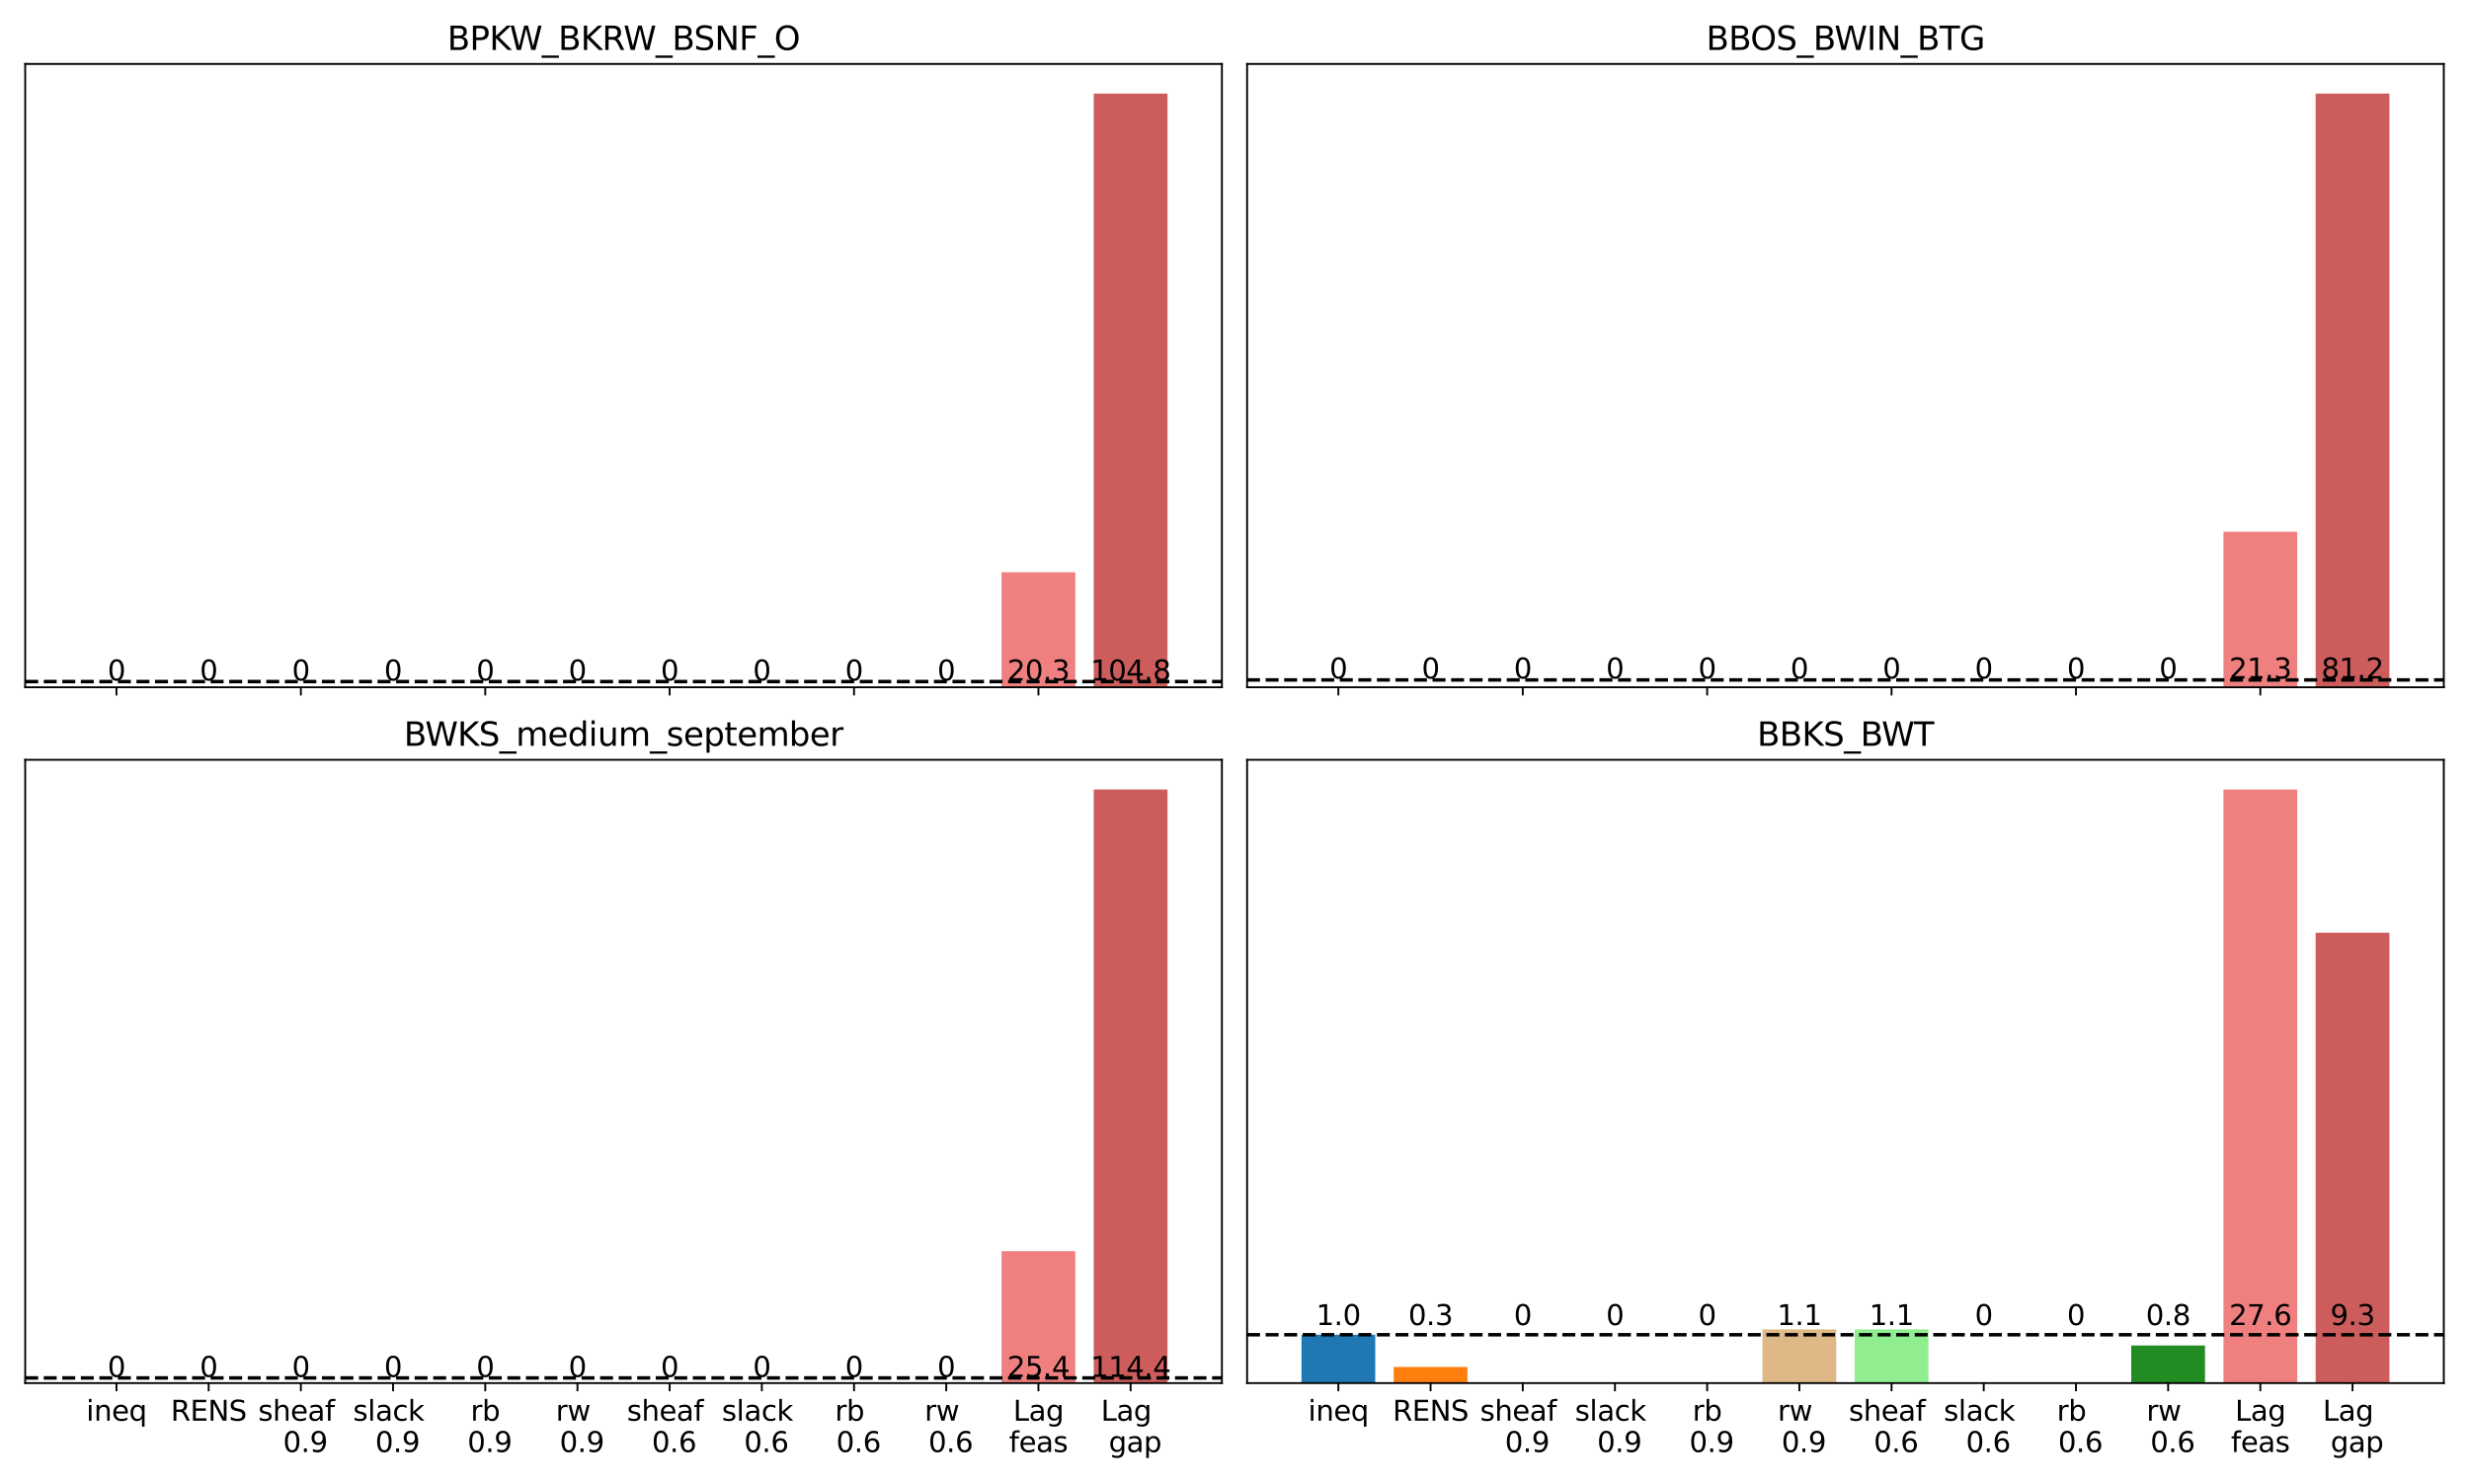 <?xml version="1.0" encoding="utf-8" standalone="no"?>
<!DOCTYPE svg PUBLIC "-//W3C//DTD SVG 1.1//EN"
  "http://www.w3.org/Graphics/SVG/1.1/DTD/svg11.dtd">
<svg xmlns:xlink="http://www.w3.org/1999/xlink" width="1058.4pt" height="636.48pt" viewBox="0 0 1058.4 636.48" xmlns="http://www.w3.org/2000/svg" version="1.1">
 <defs>
  <style type="text/css">*{stroke-linejoin: round; stroke-linecap: butt}</style>
 </defs>
 <g id="figure_1">
  <g id="patch_1">
   <path d="M 0 636.48 
L 1058.4 636.48 
L 1058.4 0 
L 0 0 
z
" style="fill: #ffffff"/>
  </g>
  <g id="axes_1">
   <g id="patch_2">
    <path d="M 10.8 294.684 
L 523.8 294.684 
L 523.8 27.42 
L 10.8 27.42 
z
" style="fill: #ffffff"/>
   </g>
   <g id="patch_3">
    <path d="M 34.118 294.684 
L 65.736 294.684 
L 65.736 294.684 
L 34.118 294.684 
z
" clip-path="url(#p5425bb0f40)" style="fill: #1f77b4"/>
   </g>
   <g id="patch_4">
    <path d="M 73.641 294.684 
L 105.258 294.684 
L 105.258 294.684 
L 73.641 294.684 
z
" clip-path="url(#p5425bb0f40)" style="fill: #ff7f0e"/>
   </g>
   <g id="patch_5">
    <path d="M 113.163 294.684 
L 144.781 294.684 
L 144.781 294.684 
L 113.163 294.684 
z
" clip-path="url(#p5425bb0f40)" style="fill: #cd853f"/>
   </g>
   <g id="patch_6">
    <path d="M 152.685 294.684 
L 184.303 294.684 
L 184.303 294.684 
L 152.685 294.684 
z
" clip-path="url(#p5425bb0f40)" style="fill: #d2691e"/>
   </g>
   <g id="patch_7">
    <path d="M 192.208 294.684 
L 223.825 294.684 
L 223.825 294.684 
L 192.208 294.684 
z
" clip-path="url(#p5425bb0f40)" style="fill: #f4a460"/>
   </g>
   <g id="patch_8">
    <path d="M 231.73 294.684 
L 263.348 294.684 
L 263.348 294.684 
L 231.73 294.684 
z
" clip-path="url(#p5425bb0f40)" style="fill: #deb887"/>
   </g>
   <g id="patch_9">
    <path d="M 271.252 294.684 
L 302.87 294.684 
L 302.87 294.684 
L 271.252 294.684 
z
" clip-path="url(#p5425bb0f40)" style="fill: #90ee90"/>
   </g>
   <g id="patch_10">
    <path d="M 310.775 294.684 
L 342.392 294.684 
L 342.392 294.684 
L 310.775 294.684 
z
" clip-path="url(#p5425bb0f40)" style="fill: #32cd32"/>
   </g>
   <g id="patch_11">
    <path d="M 350.297 294.684 
L 381.915 294.684 
L 381.915 294.684 
L 350.297 294.684 
z
" clip-path="url(#p5425bb0f40)" style="fill: #98fb98"/>
   </g>
   <g id="patch_12">
    <path d="M 389.819 294.684 
L 421.437 294.684 
L 421.437 294.684 
L 389.819 294.684 
z
" clip-path="url(#p5425bb0f40)" style="fill: #228b22"/>
   </g>
   <g id="patch_13">
    <path d="M 429.342 294.684 
L 460.959 294.684 
L 460.959 245.369 
L 429.342 245.369 
z
" clip-path="url(#p5425bb0f40)" style="fill: #f08080"/>
   </g>
   <g id="patch_14">
    <path d="M 468.864 294.684 
L 500.482 294.684 
L 500.482 40.147 
L 468.864 40.147 
z
" clip-path="url(#p5425bb0f40)" style="fill: #cd5c5c"/>
   </g>
   <g id="matplotlib.axis_1">
    <g id="xtick_1">
     <g id="line2d_1">
      <defs>
       <path id="m2b9ebdd63e" d="M 0 0 
L 0 3.5 
" style="stroke: #000000; stroke-width: 0.8"/>
      </defs>
      <g>
       <use xlink:href="#m2b9ebdd63e" x="49.927" y="294.684" style="stroke: #000000; stroke-width: 0.8"/>
      </g>
     </g>
    </g>
    <g id="xtick_2">
     <g id="line2d_2">
      <g>
       <use xlink:href="#m2b9ebdd63e" x="128.972" y="294.684" style="stroke: #000000; stroke-width: 0.8"/>
      </g>
     </g>
    </g>
    <g id="xtick_3">
     <g id="line2d_3">
      <g>
       <use xlink:href="#m2b9ebdd63e" x="208.016" y="294.684" style="stroke: #000000; stroke-width: 0.8"/>
      </g>
     </g>
    </g>
    <g id="xtick_4">
     <g id="line2d_4">
      <g>
       <use xlink:href="#m2b9ebdd63e" x="287.061" y="294.684" style="stroke: #000000; stroke-width: 0.8"/>
      </g>
     </g>
    </g>
    <g id="xtick_5">
     <g id="line2d_5">
      <g>
       <use xlink:href="#m2b9ebdd63e" x="366.106" y="294.684" style="stroke: #000000; stroke-width: 0.8"/>
      </g>
     </g>
    </g>
    <g id="xtick_6">
     <g id="line2d_6">
      <g>
       <use xlink:href="#m2b9ebdd63e" x="445.151" y="294.684" style="stroke: #000000; stroke-width: 0.8"/>
      </g>
     </g>
    </g>
   </g>
   <g id="matplotlib.axis_2"/>
   <g id="line2d_7">
    <path d="M 10.8 292.256 
L 523.8 292.256 
" clip-path="url(#p5425bb0f40)" style="fill: none; stroke-dasharray: 5.55,2.4; stroke-dashoffset: 0; stroke: #000000; stroke-width: 1.5"/>
   </g>
   <g id="patch_15">
    <path d="M 10.8 294.684 
L 10.8 27.42 
" style="fill: none; stroke: #000000; stroke-width: 0.8; stroke-linejoin: miter; stroke-linecap: square"/>
   </g>
   <g id="patch_16">
    <path d="M 523.8 294.684 
L 523.8 27.42 
" style="fill: none; stroke: #000000; stroke-width: 0.8; stroke-linejoin: miter; stroke-linecap: square"/>
   </g>
   <g id="patch_17">
    <path d="M 10.8 294.684 
L 523.8 294.684 
" style="fill: none; stroke: #000000; stroke-width: 0.8; stroke-linejoin: miter; stroke-linecap: square"/>
   </g>
   <g id="patch_18">
    <path d="M 10.8 27.42 
L 523.8 27.42 
" style="fill: none; stroke: #000000; stroke-width: 0.8; stroke-linejoin: miter; stroke-linecap: square"/>
   </g>
   <g id="text_1">
    <!-- 0 -->
    <g transform="translate(46.11 291.77) scale(0.12 -0.12)">
     <defs>
      <path id="DejaVuSans-30" d="M 2034 4250 
Q 1547 4250 1301 3770 
Q 1056 3291 1056 2328 
Q 1056 1369 1301 889 
Q 1547 409 2034 409 
Q 2525 409 2770 889 
Q 3016 1369 3016 2328 
Q 3016 3291 2770 3770 
Q 2525 4250 2034 4250 
z
M 2034 4750 
Q 2819 4750 3233 4129 
Q 3647 3509 3647 2328 
Q 3647 1150 3233 529 
Q 2819 -91 2034 -91 
Q 1250 -91 836 529 
Q 422 1150 422 2328 
Q 422 3509 836 4129 
Q 1250 4750 2034 4750 
z
" transform="scale(0.016)"/>
     </defs>
     <use xlink:href="#DejaVuSans-30"/>
    </g>
   </g>
   <g id="text_2">
    <!-- 0 -->
    <g transform="translate(85.632 291.77) scale(0.12 -0.12)">
     <use xlink:href="#DejaVuSans-30"/>
    </g>
   </g>
   <g id="text_3">
    <!-- 0 -->
    <g transform="translate(125.154 291.77) scale(0.12 -0.12)">
     <use xlink:href="#DejaVuSans-30"/>
    </g>
   </g>
   <g id="text_4">
    <!-- 0 -->
    <g transform="translate(164.677 291.77) scale(0.12 -0.12)">
     <use xlink:href="#DejaVuSans-30"/>
    </g>
   </g>
   <g id="text_5">
    <!-- 0 -->
    <g transform="translate(204.199 291.77) scale(0.12 -0.12)">
     <use xlink:href="#DejaVuSans-30"/>
    </g>
   </g>
   <g id="text_6">
    <!-- 0 -->
    <g transform="translate(243.721 291.77) scale(0.12 -0.12)">
     <use xlink:href="#DejaVuSans-30"/>
    </g>
   </g>
   <g id="text_7">
    <!-- 0 -->
    <g transform="translate(283.244 291.77) scale(0.12 -0.12)">
     <use xlink:href="#DejaVuSans-30"/>
    </g>
   </g>
   <g id="text_8">
    <!-- 0 -->
    <g transform="translate(322.766 291.77) scale(0.12 -0.12)">
     <use xlink:href="#DejaVuSans-30"/>
    </g>
   </g>
   <g id="text_9">
    <!-- 0 -->
    <g transform="translate(362.288 291.77) scale(0.12 -0.12)">
     <use xlink:href="#DejaVuSans-30"/>
    </g>
   </g>
   <g id="text_10">
    <!-- 0 -->
    <g transform="translate(401.811 291.77) scale(0.12 -0.12)">
     <use xlink:href="#DejaVuSans-30"/>
    </g>
   </g>
   <g id="text_11">
    <!-- 20.3 -->
    <g transform="translate(431.791 291.77) scale(0.12 -0.12)">
     <defs>
      <path id="DejaVuSans-32" d="M 1228 531 
L 3431 531 
L 3431 0 
L 469 0 
L 469 531 
Q 828 903 1448 1529 
Q 2069 2156 2228 2338 
Q 2531 2678 2651 2914 
Q 2772 3150 2772 3378 
Q 2772 3750 2511 3984 
Q 2250 4219 1831 4219 
Q 1534 4219 1204 4116 
Q 875 4013 500 3803 
L 500 4441 
Q 881 4594 1212 4672 
Q 1544 4750 1819 4750 
Q 2544 4750 2975 4387 
Q 3406 4025 3406 3419 
Q 3406 3131 3298 2873 
Q 3191 2616 2906 2266 
Q 2828 2175 2409 1742 
Q 1991 1309 1228 531 
z
" transform="scale(0.016)"/>
      <path id="DejaVuSans-2e" d="M 684 794 
L 1344 794 
L 1344 0 
L 684 0 
L 684 794 
z
" transform="scale(0.016)"/>
      <path id="DejaVuSans-33" d="M 2597 2516 
Q 3050 2419 3304 2112 
Q 3559 1806 3559 1356 
Q 3559 666 3084 287 
Q 2609 -91 1734 -91 
Q 1441 -91 1130 -33 
Q 819 25 488 141 
L 488 750 
Q 750 597 1062 519 
Q 1375 441 1716 441 
Q 2309 441 2620 675 
Q 2931 909 2931 1356 
Q 2931 1769 2642 2001 
Q 2353 2234 1838 2234 
L 1294 2234 
L 1294 2753 
L 1863 2753 
Q 2328 2753 2575 2939 
Q 2822 3125 2822 3475 
Q 2822 3834 2567 4026 
Q 2313 4219 1838 4219 
Q 1578 4219 1281 4162 
Q 984 4106 628 3988 
L 628 4550 
Q 988 4650 1302 4700 
Q 1616 4750 1894 4750 
Q 2613 4750 3031 4423 
Q 3450 4097 3450 3541 
Q 3450 3153 3228 2886 
Q 3006 2619 2597 2516 
z
" transform="scale(0.016)"/>
     </defs>
     <use xlink:href="#DejaVuSans-32"/>
     <use xlink:href="#DejaVuSans-30" x="63.623"/>
     <use xlink:href="#DejaVuSans-2e" x="127.246"/>
     <use xlink:href="#DejaVuSans-33" x="159.033"/>
    </g>
   </g>
   <g id="text_12">
    <!-- 104.8 -->
    <g transform="translate(467.496 291.77) scale(0.12 -0.12)">
     <defs>
      <path id="DejaVuSans-31" d="M 794 531 
L 1825 531 
L 1825 4091 
L 703 3866 
L 703 4441 
L 1819 4666 
L 2450 4666 
L 2450 531 
L 3481 531 
L 3481 0 
L 794 0 
L 794 531 
z
" transform="scale(0.016)"/>
      <path id="DejaVuSans-34" d="M 2419 4116 
L 825 1625 
L 2419 1625 
L 2419 4116 
z
M 2253 4666 
L 3047 4666 
L 3047 1625 
L 3713 1625 
L 3713 1100 
L 3047 1100 
L 3047 0 
L 2419 0 
L 2419 1100 
L 313 1100 
L 313 1709 
L 2253 4666 
z
" transform="scale(0.016)"/>
      <path id="DejaVuSans-38" d="M 2034 2216 
Q 1584 2216 1326 1975 
Q 1069 1734 1069 1313 
Q 1069 891 1326 650 
Q 1584 409 2034 409 
Q 2484 409 2743 651 
Q 3003 894 3003 1313 
Q 3003 1734 2745 1975 
Q 2488 2216 2034 2216 
z
M 1403 2484 
Q 997 2584 770 2862 
Q 544 3141 544 3541 
Q 544 4100 942 4425 
Q 1341 4750 2034 4750 
Q 2731 4750 3128 4425 
Q 3525 4100 3525 3541 
Q 3525 3141 3298 2862 
Q 3072 2584 2669 2484 
Q 3125 2378 3379 2068 
Q 3634 1759 3634 1313 
Q 3634 634 3220 271 
Q 2806 -91 2034 -91 
Q 1263 -91 848 271 
Q 434 634 434 1313 
Q 434 1759 690 2068 
Q 947 2378 1403 2484 
z
M 1172 3481 
Q 1172 3119 1398 2916 
Q 1625 2713 2034 2713 
Q 2441 2713 2670 2916 
Q 2900 3119 2900 3481 
Q 2900 3844 2670 4047 
Q 2441 4250 2034 4250 
Q 1625 4250 1398 4047 
Q 1172 3844 1172 3481 
z
" transform="scale(0.016)"/>
     </defs>
     <use xlink:href="#DejaVuSans-31"/>
     <use xlink:href="#DejaVuSans-30" x="63.623"/>
     <use xlink:href="#DejaVuSans-34" x="127.246"/>
     <use xlink:href="#DejaVuSans-2e" x="190.869"/>
     <use xlink:href="#DejaVuSans-38" x="222.656"/>
    </g>
   </g>
   <g id="text_13">
    <!-- BPKW_BKRW_BSNF_O -->
    <g transform="translate(191.723 21.42) scale(0.14 -0.14)">
     <defs>
      <path id="DejaVuSans-42" d="M 1259 2228 
L 1259 519 
L 2272 519 
Q 2781 519 3026 730 
Q 3272 941 3272 1375 
Q 3272 1813 3026 2020 
Q 2781 2228 2272 2228 
L 1259 2228 
z
M 1259 4147 
L 1259 2741 
L 2194 2741 
Q 2656 2741 2882 2914 
Q 3109 3088 3109 3444 
Q 3109 3797 2882 3972 
Q 2656 4147 2194 4147 
L 1259 4147 
z
M 628 4666 
L 2241 4666 
Q 2963 4666 3353 4366 
Q 3744 4066 3744 3513 
Q 3744 3084 3544 2831 
Q 3344 2578 2956 2516 
Q 3422 2416 3680 2098 
Q 3938 1781 3938 1306 
Q 3938 681 3513 340 
Q 3088 0 2303 0 
L 628 0 
L 628 4666 
z
" transform="scale(0.016)"/>
      <path id="DejaVuSans-50" d="M 1259 4147 
L 1259 2394 
L 2053 2394 
Q 2494 2394 2734 2622 
Q 2975 2850 2975 3272 
Q 2975 3691 2734 3919 
Q 2494 4147 2053 4147 
L 1259 4147 
z
M 628 4666 
L 2053 4666 
Q 2838 4666 3239 4311 
Q 3641 3956 3641 3272 
Q 3641 2581 3239 2228 
Q 2838 1875 2053 1875 
L 1259 1875 
L 1259 0 
L 628 0 
L 628 4666 
z
" transform="scale(0.016)"/>
      <path id="DejaVuSans-4b" d="M 628 4666 
L 1259 4666 
L 1259 2694 
L 3353 4666 
L 4166 4666 
L 1850 2491 
L 4331 0 
L 3500 0 
L 1259 2247 
L 1259 0 
L 628 0 
L 628 4666 
z
" transform="scale(0.016)"/>
      <path id="DejaVuSans-57" d="M 213 4666 
L 850 4666 
L 1831 722 
L 2809 4666 
L 3519 4666 
L 4500 722 
L 5478 4666 
L 6119 4666 
L 4947 0 
L 4153 0 
L 3169 4050 
L 2175 0 
L 1381 0 
L 213 4666 
z
" transform="scale(0.016)"/>
      <path id="DejaVuSans-5f" d="M 3263 -1063 
L 3263 -1509 
L -63 -1509 
L -63 -1063 
L 3263 -1063 
z
" transform="scale(0.016)"/>
      <path id="DejaVuSans-52" d="M 2841 2188 
Q 3044 2119 3236 1894 
Q 3428 1669 3622 1275 
L 4263 0 
L 3584 0 
L 2988 1197 
Q 2756 1666 2539 1819 
Q 2322 1972 1947 1972 
L 1259 1972 
L 1259 0 
L 628 0 
L 628 4666 
L 2053 4666 
Q 2853 4666 3247 4331 
Q 3641 3997 3641 3322 
Q 3641 2881 3436 2590 
Q 3231 2300 2841 2188 
z
M 1259 4147 
L 1259 2491 
L 2053 2491 
Q 2509 2491 2742 2702 
Q 2975 2913 2975 3322 
Q 2975 3731 2742 3939 
Q 2509 4147 2053 4147 
L 1259 4147 
z
" transform="scale(0.016)"/>
      <path id="DejaVuSans-53" d="M 3425 4513 
L 3425 3897 
Q 3066 4069 2747 4153 
Q 2428 4238 2131 4238 
Q 1616 4238 1336 4038 
Q 1056 3838 1056 3469 
Q 1056 3159 1242 3001 
Q 1428 2844 1947 2747 
L 2328 2669 
Q 3034 2534 3370 2195 
Q 3706 1856 3706 1288 
Q 3706 609 3251 259 
Q 2797 -91 1919 -91 
Q 1588 -91 1214 -16 
Q 841 59 441 206 
L 441 856 
Q 825 641 1194 531 
Q 1563 422 1919 422 
Q 2459 422 2753 634 
Q 3047 847 3047 1241 
Q 3047 1584 2836 1778 
Q 2625 1972 2144 2069 
L 1759 2144 
Q 1053 2284 737 2584 
Q 422 2884 422 3419 
Q 422 4038 858 4394 
Q 1294 4750 2059 4750 
Q 2388 4750 2728 4690 
Q 3069 4631 3425 4513 
z
" transform="scale(0.016)"/>
      <path id="DejaVuSans-4e" d="M 628 4666 
L 1478 4666 
L 3547 763 
L 3547 4666 
L 4159 4666 
L 4159 0 
L 3309 0 
L 1241 3903 
L 1241 0 
L 628 0 
L 628 4666 
z
" transform="scale(0.016)"/>
      <path id="DejaVuSans-46" d="M 628 4666 
L 3309 4666 
L 3309 4134 
L 1259 4134 
L 1259 2759 
L 3109 2759 
L 3109 2228 
L 1259 2228 
L 1259 0 
L 628 0 
L 628 4666 
z
" transform="scale(0.016)"/>
      <path id="DejaVuSans-4f" d="M 2522 4238 
Q 1834 4238 1429 3725 
Q 1025 3213 1025 2328 
Q 1025 1447 1429 934 
Q 1834 422 2522 422 
Q 3209 422 3611 934 
Q 4013 1447 4013 2328 
Q 4013 3213 3611 3725 
Q 3209 4238 2522 4238 
z
M 2522 4750 
Q 3503 4750 4090 4092 
Q 4678 3434 4678 2328 
Q 4678 1225 4090 567 
Q 3503 -91 2522 -91 
Q 1538 -91 948 565 
Q 359 1222 359 2328 
Q 359 3434 948 4092 
Q 1538 4750 2522 4750 
z
" transform="scale(0.016)"/>
     </defs>
     <use xlink:href="#DejaVuSans-42"/>
     <use xlink:href="#DejaVuSans-50" x="68.604"/>
     <use xlink:href="#DejaVuSans-4b" x="128.906"/>
     <use xlink:href="#DejaVuSans-57" x="190.857"/>
     <use xlink:href="#DejaVuSans-5f" x="289.734"/>
     <use xlink:href="#DejaVuSans-42" x="339.734"/>
     <use xlink:href="#DejaVuSans-4b" x="408.338"/>
     <use xlink:href="#DejaVuSans-52" x="473.914"/>
     <use xlink:href="#DejaVuSans-57" x="539.396"/>
     <use xlink:href="#DejaVuSans-5f" x="638.273"/>
     <use xlink:href="#DejaVuSans-42" x="688.273"/>
     <use xlink:href="#DejaVuSans-53" x="755.127"/>
     <use xlink:href="#DejaVuSans-4e" x="818.604"/>
     <use xlink:href="#DejaVuSans-46" x="893.408"/>
     <use xlink:href="#DejaVuSans-5f" x="950.928"/>
     <use xlink:href="#DejaVuSans-4f" x="1000.928"/>
    </g>
   </g>
  </g>
  <g id="axes_2">
   <g id="patch_19">
    <path d="M 534.6 294.684 
L 1047.6 294.684 
L 1047.6 27.42 
L 534.6 27.42 
z
" style="fill: #ffffff"/>
   </g>
   <g id="patch_20">
    <path d="M 557.918 294.684 
L 589.536 294.684 
L 589.536 294.684 
L 557.918 294.684 
z
" clip-path="url(#pb24f31781d)" style="fill: #1f77b4"/>
   </g>
   <g id="patch_21">
    <path d="M 597.441 294.684 
L 629.058 294.684 
L 629.058 294.684 
L 597.441 294.684 
z
" clip-path="url(#pb24f31781d)" style="fill: #ff7f0e"/>
   </g>
   <g id="patch_22">
    <path d="M 636.963 294.684 
L 668.581 294.684 
L 668.581 294.684 
L 636.963 294.684 
z
" clip-path="url(#pb24f31781d)" style="fill: #cd853f"/>
   </g>
   <g id="patch_23">
    <path d="M 676.485 294.684 
L 708.103 294.684 
L 708.103 294.684 
L 676.485 294.684 
z
" clip-path="url(#pb24f31781d)" style="fill: #d2691e"/>
   </g>
   <g id="patch_24">
    <path d="M 716.008 294.684 
L 747.625 294.684 
L 747.625 294.684 
L 716.008 294.684 
z
" clip-path="url(#pb24f31781d)" style="fill: #f4a460"/>
   </g>
   <g id="patch_25">
    <path d="M 755.53 294.684 
L 787.148 294.684 
L 787.148 294.684 
L 755.53 294.684 
z
" clip-path="url(#pb24f31781d)" style="fill: #deb887"/>
   </g>
   <g id="patch_26">
    <path d="M 795.052 294.684 
L 826.67 294.684 
L 826.67 294.684 
L 795.052 294.684 
z
" clip-path="url(#pb24f31781d)" style="fill: #90ee90"/>
   </g>
   <g id="patch_27">
    <path d="M 834.575 294.684 
L 866.192 294.684 
L 866.192 294.684 
L 834.575 294.684 
z
" clip-path="url(#pb24f31781d)" style="fill: #32cd32"/>
   </g>
   <g id="patch_28">
    <path d="M 874.097 294.684 
L 905.715 294.684 
L 905.715 294.684 
L 874.097 294.684 
z
" clip-path="url(#pb24f31781d)" style="fill: #98fb98"/>
   </g>
   <g id="patch_29">
    <path d="M 913.619 294.684 
L 945.237 294.684 
L 945.237 294.684 
L 913.619 294.684 
z
" clip-path="url(#pb24f31781d)" style="fill: #228b22"/>
   </g>
   <g id="patch_30">
    <path d="M 953.142 294.684 
L 984.759 294.684 
L 984.759 228.001 
L 953.142 228.001 
z
" clip-path="url(#pb24f31781d)" style="fill: #f08080"/>
   </g>
   <g id="patch_31">
    <path d="M 992.664 294.684 
L 1024.282 294.684 
L 1024.282 40.147 
L 992.664 40.147 
z
" clip-path="url(#pb24f31781d)" style="fill: #cd5c5c"/>
   </g>
   <g id="matplotlib.axis_3">
    <g id="xtick_7">
     <g id="line2d_8">
      <g>
       <use xlink:href="#m2b9ebdd63e" x="573.727" y="294.684" style="stroke: #000000; stroke-width: 0.8"/>
      </g>
     </g>
    </g>
    <g id="xtick_8">
     <g id="line2d_9">
      <g>
       <use xlink:href="#m2b9ebdd63e" x="652.772" y="294.684" style="stroke: #000000; stroke-width: 0.8"/>
      </g>
     </g>
    </g>
    <g id="xtick_9">
     <g id="line2d_10">
      <g>
       <use xlink:href="#m2b9ebdd63e" x="731.816" y="294.684" style="stroke: #000000; stroke-width: 0.8"/>
      </g>
     </g>
    </g>
    <g id="xtick_10">
     <g id="line2d_11">
      <g>
       <use xlink:href="#m2b9ebdd63e" x="810.861" y="294.684" style="stroke: #000000; stroke-width: 0.8"/>
      </g>
     </g>
    </g>
    <g id="xtick_11">
     <g id="line2d_12">
      <g>
       <use xlink:href="#m2b9ebdd63e" x="889.906" y="294.684" style="stroke: #000000; stroke-width: 0.8"/>
      </g>
     </g>
    </g>
    <g id="xtick_12">
     <g id="line2d_13">
      <g>
       <use xlink:href="#m2b9ebdd63e" x="968.951" y="294.684" style="stroke: #000000; stroke-width: 0.8"/>
      </g>
     </g>
    </g>
   </g>
   <g id="matplotlib.axis_4"/>
   <g id="line2d_14">
    <path d="M 534.6 291.549 
L 1047.6 291.549 
" clip-path="url(#pb24f31781d)" style="fill: none; stroke-dasharray: 5.55,2.4; stroke-dashoffset: 0; stroke: #000000; stroke-width: 1.5"/>
   </g>
   <g id="patch_32">
    <path d="M 534.6 294.684 
L 534.6 27.42 
" style="fill: none; stroke: #000000; stroke-width: 0.8; stroke-linejoin: miter; stroke-linecap: square"/>
   </g>
   <g id="patch_33">
    <path d="M 1047.6 294.684 
L 1047.6 27.42 
" style="fill: none; stroke: #000000; stroke-width: 0.8; stroke-linejoin: miter; stroke-linecap: square"/>
   </g>
   <g id="patch_34">
    <path d="M 534.6 294.684 
L 1047.6 294.684 
" style="fill: none; stroke: #000000; stroke-width: 0.8; stroke-linejoin: miter; stroke-linecap: square"/>
   </g>
   <g id="patch_35">
    <path d="M 534.6 27.42 
L 1047.6 27.42 
" style="fill: none; stroke: #000000; stroke-width: 0.8; stroke-linejoin: miter; stroke-linecap: square"/>
   </g>
   <g id="text_14">
    <!-- 0 -->
    <g transform="translate(569.91 290.922) scale(0.12 -0.12)">
     <use xlink:href="#DejaVuSans-30"/>
    </g>
   </g>
   <g id="text_15">
    <!-- 0 -->
    <g transform="translate(609.432 290.922) scale(0.12 -0.12)">
     <use xlink:href="#DejaVuSans-30"/>
    </g>
   </g>
   <g id="text_16">
    <!-- 0 -->
    <g transform="translate(648.954 290.922) scale(0.12 -0.12)">
     <use xlink:href="#DejaVuSans-30"/>
    </g>
   </g>
   <g id="text_17">
    <!-- 0 -->
    <g transform="translate(688.477 290.922) scale(0.12 -0.12)">
     <use xlink:href="#DejaVuSans-30"/>
    </g>
   </g>
   <g id="text_18">
    <!-- 0 -->
    <g transform="translate(727.999 290.922) scale(0.12 -0.12)">
     <use xlink:href="#DejaVuSans-30"/>
    </g>
   </g>
   <g id="text_19">
    <!-- 0 -->
    <g transform="translate(767.521 290.922) scale(0.12 -0.12)">
     <use xlink:href="#DejaVuSans-30"/>
    </g>
   </g>
   <g id="text_20">
    <!-- 0 -->
    <g transform="translate(807.044 290.922) scale(0.12 -0.12)">
     <use xlink:href="#DejaVuSans-30"/>
    </g>
   </g>
   <g id="text_21">
    <!-- 0 -->
    <g transform="translate(846.566 290.922) scale(0.12 -0.12)">
     <use xlink:href="#DejaVuSans-30"/>
    </g>
   </g>
   <g id="text_22">
    <!-- 0 -->
    <g transform="translate(886.088 290.922) scale(0.12 -0.12)">
     <use xlink:href="#DejaVuSans-30"/>
    </g>
   </g>
   <g id="text_23">
    <!-- 0 -->
    <g transform="translate(925.611 290.922) scale(0.12 -0.12)">
     <use xlink:href="#DejaVuSans-30"/>
    </g>
   </g>
   <g id="text_24">
    <!-- 21.3 -->
    <g transform="translate(955.591 290.922) scale(0.12 -0.12)">
     <use xlink:href="#DejaVuSans-32"/>
     <use xlink:href="#DejaVuSans-31" x="63.623"/>
     <use xlink:href="#DejaVuSans-2e" x="127.246"/>
     <use xlink:href="#DejaVuSans-33" x="159.033"/>
    </g>
   </g>
   <g id="text_25">
    <!-- 81.2 -->
    <g transform="translate(995.114 290.922) scale(0.12 -0.12)">
     <use xlink:href="#DejaVuSans-38"/>
     <use xlink:href="#DejaVuSans-31" x="63.623"/>
     <use xlink:href="#DejaVuSans-2e" x="127.246"/>
     <use xlink:href="#DejaVuSans-32" x="159.033"/>
    </g>
   </g>
   <g id="text_26">
    <!-- BBOS_BWIN_BTG -->
    <g transform="translate(731.389 21.42) scale(0.14 -0.14)">
     <defs>
      <path id="DejaVuSans-49" d="M 628 4666 
L 1259 4666 
L 1259 0 
L 628 0 
L 628 4666 
z
" transform="scale(0.016)"/>
      <path id="DejaVuSans-54" d="M -19 4666 
L 3928 4666 
L 3928 4134 
L 2272 4134 
L 2272 0 
L 1638 0 
L 1638 4134 
L -19 4134 
L -19 4666 
z
" transform="scale(0.016)"/>
      <path id="DejaVuSans-47" d="M 3809 666 
L 3809 1919 
L 2778 1919 
L 2778 2438 
L 4434 2438 
L 4434 434 
Q 4069 175 3628 42 
Q 3188 -91 2688 -91 
Q 1594 -91 976 548 
Q 359 1188 359 2328 
Q 359 3472 976 4111 
Q 1594 4750 2688 4750 
Q 3144 4750 3555 4637 
Q 3966 4525 4313 4306 
L 4313 3634 
Q 3963 3931 3569 4081 
Q 3175 4231 2741 4231 
Q 1884 4231 1454 3753 
Q 1025 3275 1025 2328 
Q 1025 1384 1454 906 
Q 1884 428 2741 428 
Q 3075 428 3337 486 
Q 3600 544 3809 666 
z
" transform="scale(0.016)"/>
     </defs>
     <use xlink:href="#DejaVuSans-42"/>
     <use xlink:href="#DejaVuSans-42" x="68.604"/>
     <use xlink:href="#DejaVuSans-4f" x="135.457"/>
     <use xlink:href="#DejaVuSans-53" x="214.168"/>
     <use xlink:href="#DejaVuSans-5f" x="277.645"/>
     <use xlink:href="#DejaVuSans-42" x="327.645"/>
     <use xlink:href="#DejaVuSans-57" x="392.623"/>
     <use xlink:href="#DejaVuSans-49" x="491.5"/>
     <use xlink:href="#DejaVuSans-4e" x="520.992"/>
     <use xlink:href="#DejaVuSans-5f" x="595.797"/>
     <use xlink:href="#DejaVuSans-42" x="645.797"/>
     <use xlink:href="#DejaVuSans-54" x="714.4"/>
     <use xlink:href="#DejaVuSans-47" x="775.484"/>
    </g>
   </g>
  </g>
  <g id="axes_3">
   <g id="patch_36">
    <path d="M 10.8 593.048 
L 523.8 593.048 
L 523.8 325.784 
L 10.8 325.784 
z
" style="fill: #ffffff"/>
   </g>
   <g id="patch_37">
    <path d="M 34.118 593.048 
L 65.736 593.048 
L 65.736 593.048 
L 34.118 593.048 
z
" clip-path="url(#pfc11bb9ca6)" style="fill: #1f77b4"/>
   </g>
   <g id="patch_38">
    <path d="M 73.641 593.048 
L 105.258 593.048 
L 105.258 593.048 
L 73.641 593.048 
z
" clip-path="url(#pfc11bb9ca6)" style="fill: #ff7f0e"/>
   </g>
   <g id="patch_39">
    <path d="M 113.163 593.048 
L 144.781 593.048 
L 144.781 593.048 
L 113.163 593.048 
z
" clip-path="url(#pfc11bb9ca6)" style="fill: #cd853f"/>
   </g>
   <g id="patch_40">
    <path d="M 152.685 593.048 
L 184.303 593.048 
L 184.303 593.048 
L 152.685 593.048 
z
" clip-path="url(#pfc11bb9ca6)" style="fill: #d2691e"/>
   </g>
   <g id="patch_41">
    <path d="M 192.208 593.048 
L 223.825 593.048 
L 223.825 593.048 
L 192.208 593.048 
z
" clip-path="url(#pfc11bb9ca6)" style="fill: #f4a460"/>
   </g>
   <g id="patch_42">
    <path d="M 231.73 593.048 
L 263.348 593.048 
L 263.348 593.048 
L 231.73 593.048 
z
" clip-path="url(#pfc11bb9ca6)" style="fill: #deb887"/>
   </g>
   <g id="patch_43">
    <path d="M 271.252 593.048 
L 302.87 593.048 
L 302.87 593.048 
L 271.252 593.048 
z
" clip-path="url(#pfc11bb9ca6)" style="fill: #90ee90"/>
   </g>
   <g id="patch_44">
    <path d="M 310.775 593.048 
L 342.392 593.048 
L 342.392 593.048 
L 310.775 593.048 
z
" clip-path="url(#pfc11bb9ca6)" style="fill: #32cd32"/>
   </g>
   <g id="patch_45">
    <path d="M 350.297 593.048 
L 381.915 593.048 
L 381.915 593.048 
L 350.297 593.048 
z
" clip-path="url(#pfc11bb9ca6)" style="fill: #98fb98"/>
   </g>
   <g id="patch_46">
    <path d="M 389.819 593.048 
L 421.437 593.048 
L 421.437 593.048 
L 389.819 593.048 
z
" clip-path="url(#pfc11bb9ca6)" style="fill: #228b22"/>
   </g>
   <g id="patch_47">
    <path d="M 429.342 593.048 
L 460.959 593.048 
L 460.959 536.469 
L 429.342 536.469 
z
" clip-path="url(#pfc11bb9ca6)" style="fill: #f08080"/>
   </g>
   <g id="patch_48">
    <path d="M 468.864 593.048 
L 500.482 593.048 
L 500.482 338.511 
L 468.864 338.511 
z
" clip-path="url(#pfc11bb9ca6)" style="fill: #cd5c5c"/>
   </g>
   <g id="matplotlib.axis_5">
    <g id="xtick_13">
     <g id="line2d_15">
      <g>
       <use xlink:href="#m2b9ebdd63e" x="49.927" y="593.048" style="stroke: #000000; stroke-width: 0.8"/>
      </g>
     </g>
     <g id="text_27">
      <!-- ineq -->
      <g transform="translate(36.957 609.166) scale(0.12 -0.12)">
       <defs>
        <path id="DejaVuSans-69" d="M 603 3500 
L 1178 3500 
L 1178 0 
L 603 0 
L 603 3500 
z
M 603 4863 
L 1178 4863 
L 1178 4134 
L 603 4134 
L 603 4863 
z
" transform="scale(0.016)"/>
        <path id="DejaVuSans-6e" d="M 3513 2113 
L 3513 0 
L 2938 0 
L 2938 2094 
Q 2938 2591 2744 2837 
Q 2550 3084 2163 3084 
Q 1697 3084 1428 2787 
Q 1159 2491 1159 1978 
L 1159 0 
L 581 0 
L 581 3500 
L 1159 3500 
L 1159 2956 
Q 1366 3272 1645 3428 
Q 1925 3584 2291 3584 
Q 2894 3584 3203 3211 
Q 3513 2838 3513 2113 
z
" transform="scale(0.016)"/>
        <path id="DejaVuSans-65" d="M 3597 1894 
L 3597 1613 
L 953 1613 
Q 991 1019 1311 708 
Q 1631 397 2203 397 
Q 2534 397 2845 478 
Q 3156 559 3463 722 
L 3463 178 
Q 3153 47 2828 -22 
Q 2503 -91 2169 -91 
Q 1331 -91 842 396 
Q 353 884 353 1716 
Q 353 2575 817 3079 
Q 1281 3584 2069 3584 
Q 2775 3584 3186 3129 
Q 3597 2675 3597 1894 
z
M 3022 2063 
Q 3016 2534 2758 2815 
Q 2500 3097 2075 3097 
Q 1594 3097 1305 2825 
Q 1016 2553 972 2059 
L 3022 2063 
z
" transform="scale(0.016)"/>
        <path id="DejaVuSans-71" d="M 947 1747 
Q 947 1113 1208 752 
Q 1469 391 1925 391 
Q 2381 391 2643 752 
Q 2906 1113 2906 1747 
Q 2906 2381 2643 2742 
Q 2381 3103 1925 3103 
Q 1469 3103 1208 2742 
Q 947 2381 947 1747 
z
M 2906 525 
Q 2725 213 2448 61 
Q 2172 -91 1784 -91 
Q 1150 -91 751 415 
Q 353 922 353 1747 
Q 353 2572 751 3078 
Q 1150 3584 1784 3584 
Q 2172 3584 2448 3432 
Q 2725 3281 2906 2969 
L 2906 3500 
L 3481 3500 
L 3481 -1331 
L 2906 -1331 
L 2906 525 
z
" transform="scale(0.016)"/>
       </defs>
       <use xlink:href="#DejaVuSans-69"/>
       <use xlink:href="#DejaVuSans-6e" x="27.783"/>
       <use xlink:href="#DejaVuSans-65" x="91.162"/>
       <use xlink:href="#DejaVuSans-71" x="152.686"/>
      </g>
     </g>
    </g>
    <g id="xtick_14">
     <g id="line2d_16">
      <g>
       <use xlink:href="#m2b9ebdd63e" x="89.449" y="593.048" style="stroke: #000000; stroke-width: 0.8"/>
      </g>
     </g>
     <g id="text_28">
      <!-- RENS -->
      <g transform="translate(73.191 609.166) scale(0.12 -0.12)">
       <defs>
        <path id="DejaVuSans-45" d="M 628 4666 
L 3578 4666 
L 3578 4134 
L 1259 4134 
L 1259 2753 
L 3481 2753 
L 3481 2222 
L 1259 2222 
L 1259 531 
L 3634 531 
L 3634 0 
L 628 0 
L 628 4666 
z
" transform="scale(0.016)"/>
       </defs>
       <use xlink:href="#DejaVuSans-52"/>
       <use xlink:href="#DejaVuSans-45" x="69.482"/>
       <use xlink:href="#DejaVuSans-4e" x="132.666"/>
       <use xlink:href="#DejaVuSans-53" x="207.471"/>
      </g>
     </g>
    </g>
    <g id="xtick_15">
     <g id="line2d_17">
      <g>
       <use xlink:href="#m2b9ebdd63e" x="128.972" y="593.048" style="stroke: #000000; stroke-width: 0.8"/>
      </g>
     </g>
     <g id="text_29">
      <!-- sheaf  -->
      <g transform="translate(110.656 609.166) scale(0.12 -0.12)">
       <defs>
        <path id="DejaVuSans-73" d="M 2834 3397 
L 2834 2853 
Q 2591 2978 2328 3040 
Q 2066 3103 1784 3103 
Q 1356 3103 1142 2972 
Q 928 2841 928 2578 
Q 928 2378 1081 2264 
Q 1234 2150 1697 2047 
L 1894 2003 
Q 2506 1872 2764 1633 
Q 3022 1394 3022 966 
Q 3022 478 2636 193 
Q 2250 -91 1575 -91 
Q 1294 -91 989 -36 
Q 684 19 347 128 
L 347 722 
Q 666 556 975 473 
Q 1284 391 1588 391 
Q 1994 391 2212 530 
Q 2431 669 2431 922 
Q 2431 1156 2273 1281 
Q 2116 1406 1581 1522 
L 1381 1569 
Q 847 1681 609 1914 
Q 372 2147 372 2553 
Q 372 3047 722 3315 
Q 1072 3584 1716 3584 
Q 2034 3584 2315 3537 
Q 2597 3491 2834 3397 
z
" transform="scale(0.016)"/>
        <path id="DejaVuSans-68" d="M 3513 2113 
L 3513 0 
L 2938 0 
L 2938 2094 
Q 2938 2591 2744 2837 
Q 2550 3084 2163 3084 
Q 1697 3084 1428 2787 
Q 1159 2491 1159 1978 
L 1159 0 
L 581 0 
L 581 4863 
L 1159 4863 
L 1159 2956 
Q 1366 3272 1645 3428 
Q 1925 3584 2291 3584 
Q 2894 3584 3203 3211 
Q 3513 2838 3513 2113 
z
" transform="scale(0.016)"/>
        <path id="DejaVuSans-61" d="M 2194 1759 
Q 1497 1759 1228 1600 
Q 959 1441 959 1056 
Q 959 750 1161 570 
Q 1363 391 1709 391 
Q 2188 391 2477 730 
Q 2766 1069 2766 1631 
L 2766 1759 
L 2194 1759 
z
M 3341 1997 
L 3341 0 
L 2766 0 
L 2766 531 
Q 2569 213 2275 61 
Q 1981 -91 1556 -91 
Q 1019 -91 701 211 
Q 384 513 384 1019 
Q 384 1609 779 1909 
Q 1175 2209 1959 2209 
L 2766 2209 
L 2766 2266 
Q 2766 2663 2505 2880 
Q 2244 3097 1772 3097 
Q 1472 3097 1187 3025 
Q 903 2953 641 2809 
L 641 3341 
Q 956 3463 1253 3523 
Q 1550 3584 1831 3584 
Q 2591 3584 2966 3190 
Q 3341 2797 3341 1997 
z
" transform="scale(0.016)"/>
        <path id="DejaVuSans-66" d="M 2375 4863 
L 2375 4384 
L 1825 4384 
Q 1516 4384 1395 4259 
Q 1275 4134 1275 3809 
L 1275 3500 
L 2222 3500 
L 2222 3053 
L 1275 3053 
L 1275 0 
L 697 0 
L 697 3053 
L 147 3053 
L 147 3500 
L 697 3500 
L 697 3744 
Q 697 4328 969 4595 
Q 1241 4863 1831 4863 
L 2375 4863 
z
" transform="scale(0.016)"/>
        <path id="DejaVuSans-20" transform="scale(0.016)"/>
       </defs>
       <use xlink:href="#DejaVuSans-73"/>
       <use xlink:href="#DejaVuSans-68" x="52.1"/>
       <use xlink:href="#DejaVuSans-65" x="115.479"/>
       <use xlink:href="#DejaVuSans-61" x="177.002"/>
       <use xlink:href="#DejaVuSans-66" x="238.281"/>
       <use xlink:href="#DejaVuSans-20" x="273.486"/>
      </g>
      <!--  0.9 -->
      <g transform="translate(117.523 622.604) scale(0.12 -0.12)">
       <defs>
        <path id="DejaVuSans-39" d="M 703 97 
L 703 672 
Q 941 559 1184 500 
Q 1428 441 1663 441 
Q 2288 441 2617 861 
Q 2947 1281 2994 2138 
Q 2813 1869 2534 1725 
Q 2256 1581 1919 1581 
Q 1219 1581 811 2004 
Q 403 2428 403 3163 
Q 403 3881 828 4315 
Q 1253 4750 1959 4750 
Q 2769 4750 3195 4129 
Q 3622 3509 3622 2328 
Q 3622 1225 3098 567 
Q 2575 -91 1691 -91 
Q 1453 -91 1209 -44 
Q 966 3 703 97 
z
M 1959 2075 
Q 2384 2075 2632 2365 
Q 2881 2656 2881 3163 
Q 2881 3666 2632 3958 
Q 2384 4250 1959 4250 
Q 1534 4250 1286 3958 
Q 1038 3666 1038 3163 
Q 1038 2656 1286 2365 
Q 1534 2075 1959 2075 
z
" transform="scale(0.016)"/>
       </defs>
       <use xlink:href="#DejaVuSans-20"/>
       <use xlink:href="#DejaVuSans-30" x="31.787"/>
       <use xlink:href="#DejaVuSans-2e" x="95.41"/>
       <use xlink:href="#DejaVuSans-39" x="127.197"/>
      </g>
     </g>
    </g>
    <g id="xtick_16">
     <g id="line2d_18">
      <g>
       <use xlink:href="#m2b9ebdd63e" x="168.494" y="593.048" style="stroke: #000000; stroke-width: 0.8"/>
      </g>
     </g>
     <g id="text_30">
      <!-- slack  -->
      <g transform="translate(151.344 609.166) scale(0.12 -0.12)">
       <defs>
        <path id="DejaVuSans-6c" d="M 603 4863 
L 1178 4863 
L 1178 0 
L 603 0 
L 603 4863 
z
" transform="scale(0.016)"/>
        <path id="DejaVuSans-63" d="M 3122 3366 
L 3122 2828 
Q 2878 2963 2633 3030 
Q 2388 3097 2138 3097 
Q 1578 3097 1268 2742 
Q 959 2388 959 1747 
Q 959 1106 1268 751 
Q 1578 397 2138 397 
Q 2388 397 2633 464 
Q 2878 531 3122 666 
L 3122 134 
Q 2881 22 2623 -34 
Q 2366 -91 2075 -91 
Q 1284 -91 818 406 
Q 353 903 353 1747 
Q 353 2603 823 3093 
Q 1294 3584 2113 3584 
Q 2378 3584 2631 3529 
Q 2884 3475 3122 3366 
z
" transform="scale(0.016)"/>
        <path id="DejaVuSans-6b" d="M 581 4863 
L 1159 4863 
L 1159 1991 
L 2875 3500 
L 3609 3500 
L 1753 1863 
L 3688 0 
L 2938 0 
L 1159 1709 
L 1159 0 
L 581 0 
L 581 4863 
z
" transform="scale(0.016)"/>
       </defs>
       <use xlink:href="#DejaVuSans-73"/>
       <use xlink:href="#DejaVuSans-6c" x="52.1"/>
       <use xlink:href="#DejaVuSans-61" x="79.883"/>
       <use xlink:href="#DejaVuSans-63" x="141.162"/>
       <use xlink:href="#DejaVuSans-6b" x="196.143"/>
       <use xlink:href="#DejaVuSans-20" x="254.053"/>
      </g>
      <!--  0.9 -->
      <g transform="translate(157.045 622.604) scale(0.12 -0.12)">
       <use xlink:href="#DejaVuSans-20"/>
       <use xlink:href="#DejaVuSans-30" x="31.787"/>
       <use xlink:href="#DejaVuSans-2e" x="95.41"/>
       <use xlink:href="#DejaVuSans-39" x="127.197"/>
      </g>
     </g>
    </g>
    <g id="xtick_17">
     <g id="line2d_19">
      <g>
       <use xlink:href="#m2b9ebdd63e" x="208.016" y="593.048" style="stroke: #000000; stroke-width: 0.8"/>
      </g>
     </g>
     <g id="text_31">
      <!-- rb -->
      <g transform="translate(201.741 609.166) scale(0.12 -0.12)">
       <defs>
        <path id="DejaVuSans-72" d="M 2631 2963 
Q 2534 3019 2420 3045 
Q 2306 3072 2169 3072 
Q 1681 3072 1420 2755 
Q 1159 2438 1159 1844 
L 1159 0 
L 581 0 
L 581 3500 
L 1159 3500 
L 1159 2956 
Q 1341 3275 1631 3429 
Q 1922 3584 2338 3584 
Q 2397 3584 2469 3576 
Q 2541 3569 2628 3553 
L 2631 2963 
z
" transform="scale(0.016)"/>
        <path id="DejaVuSans-62" d="M 3116 1747 
Q 3116 2381 2855 2742 
Q 2594 3103 2138 3103 
Q 1681 3103 1420 2742 
Q 1159 2381 1159 1747 
Q 1159 1113 1420 752 
Q 1681 391 2138 391 
Q 2594 391 2855 752 
Q 3116 1113 3116 1747 
z
M 1159 2969 
Q 1341 3281 1617 3432 
Q 1894 3584 2278 3584 
Q 2916 3584 3314 3078 
Q 3713 2572 3713 1747 
Q 3713 922 3314 415 
Q 2916 -91 2278 -91 
Q 1894 -91 1617 61 
Q 1341 213 1159 525 
L 1159 0 
L 581 0 
L 581 4863 
L 1159 4863 
L 1159 2969 
z
" transform="scale(0.016)"/>
       </defs>
       <use xlink:href="#DejaVuSans-72"/>
       <use xlink:href="#DejaVuSans-62" x="41.113"/>
      </g>
      <!--  0.9 -->
      <g transform="translate(196.568 622.604) scale(0.12 -0.12)">
       <use xlink:href="#DejaVuSans-20"/>
       <use xlink:href="#DejaVuSans-30" x="31.787"/>
       <use xlink:href="#DejaVuSans-2e" x="95.41"/>
       <use xlink:href="#DejaVuSans-39" x="127.197"/>
      </g>
     </g>
    </g>
    <g id="xtick_18">
     <g id="line2d_20">
      <g>
       <use xlink:href="#m2b9ebdd63e" x="247.539" y="593.048" style="stroke: #000000; stroke-width: 0.8"/>
      </g>
     </g>
     <g id="text_32">
      <!-- rw  -->
      <g transform="translate(238.259 609.166) scale(0.12 -0.12)">
       <defs>
        <path id="DejaVuSans-77" d="M 269 3500 
L 844 3500 
L 1563 769 
L 2278 3500 
L 2956 3500 
L 3675 769 
L 4391 3500 
L 4966 3500 
L 4050 0 
L 3372 0 
L 2619 2869 
L 1863 0 
L 1184 0 
L 269 3500 
z
" transform="scale(0.016)"/>
       </defs>
       <use xlink:href="#DejaVuSans-72"/>
       <use xlink:href="#DejaVuSans-77" x="41.113"/>
       <use xlink:href="#DejaVuSans-20" x="122.9"/>
      </g>
      <!--  0.9 -->
      <g transform="translate(236.09 622.604) scale(0.12 -0.12)">
       <use xlink:href="#DejaVuSans-20"/>
       <use xlink:href="#DejaVuSans-30" x="31.787"/>
       <use xlink:href="#DejaVuSans-2e" x="95.41"/>
       <use xlink:href="#DejaVuSans-39" x="127.197"/>
      </g>
     </g>
    </g>
    <g id="xtick_19">
     <g id="line2d_21">
      <g>
       <use xlink:href="#m2b9ebdd63e" x="287.061" y="593.048" style="stroke: #000000; stroke-width: 0.8"/>
      </g>
     </g>
     <g id="text_33">
      <!-- sheaf  -->
      <g transform="translate(268.745 609.166) scale(0.12 -0.12)">
       <use xlink:href="#DejaVuSans-73"/>
       <use xlink:href="#DejaVuSans-68" x="52.1"/>
       <use xlink:href="#DejaVuSans-65" x="115.479"/>
       <use xlink:href="#DejaVuSans-61" x="177.002"/>
       <use xlink:href="#DejaVuSans-66" x="238.281"/>
       <use xlink:href="#DejaVuSans-20" x="273.486"/>
      </g>
      <!--  0.6 -->
      <g transform="translate(275.612 622.604) scale(0.12 -0.12)">
       <defs>
        <path id="DejaVuSans-36" d="M 2113 2584 
Q 1688 2584 1439 2293 
Q 1191 2003 1191 1497 
Q 1191 994 1439 701 
Q 1688 409 2113 409 
Q 2538 409 2786 701 
Q 3034 994 3034 1497 
Q 3034 2003 2786 2293 
Q 2538 2584 2113 2584 
z
M 3366 4563 
L 3366 3988 
Q 3128 4100 2886 4159 
Q 2644 4219 2406 4219 
Q 1781 4219 1451 3797 
Q 1122 3375 1075 2522 
Q 1259 2794 1537 2939 
Q 1816 3084 2150 3084 
Q 2853 3084 3261 2657 
Q 3669 2231 3669 1497 
Q 3669 778 3244 343 
Q 2819 -91 2113 -91 
Q 1303 -91 875 529 
Q 447 1150 447 2328 
Q 447 3434 972 4092 
Q 1497 4750 2381 4750 
Q 2619 4750 2861 4703 
Q 3103 4656 3366 4563 
z
" transform="scale(0.016)"/>
       </defs>
       <use xlink:href="#DejaVuSans-20"/>
       <use xlink:href="#DejaVuSans-30" x="31.787"/>
       <use xlink:href="#DejaVuSans-2e" x="95.41"/>
       <use xlink:href="#DejaVuSans-36" x="127.197"/>
      </g>
     </g>
    </g>
    <g id="xtick_20">
     <g id="line2d_22">
      <g>
       <use xlink:href="#m2b9ebdd63e" x="326.584" y="593.048" style="stroke: #000000; stroke-width: 0.8"/>
      </g>
     </g>
     <g id="text_34">
      <!-- slack  -->
      <g transform="translate(309.434 609.166) scale(0.12 -0.12)">
       <use xlink:href="#DejaVuSans-73"/>
       <use xlink:href="#DejaVuSans-6c" x="52.1"/>
       <use xlink:href="#DejaVuSans-61" x="79.883"/>
       <use xlink:href="#DejaVuSans-63" x="141.162"/>
       <use xlink:href="#DejaVuSans-6b" x="196.143"/>
       <use xlink:href="#DejaVuSans-20" x="254.053"/>
      </g>
      <!--  0.6 -->
      <g transform="translate(315.135 622.604) scale(0.12 -0.12)">
       <use xlink:href="#DejaVuSans-20"/>
       <use xlink:href="#DejaVuSans-30" x="31.787"/>
       <use xlink:href="#DejaVuSans-2e" x="95.41"/>
       <use xlink:href="#DejaVuSans-36" x="127.197"/>
      </g>
     </g>
    </g>
    <g id="xtick_21">
     <g id="line2d_23">
      <g>
       <use xlink:href="#m2b9ebdd63e" x="366.106" y="593.048" style="stroke: #000000; stroke-width: 0.8"/>
      </g>
     </g>
     <g id="text_35">
      <!-- rb  -->
      <g transform="translate(357.923 609.166) scale(0.12 -0.12)">
       <use xlink:href="#DejaVuSans-72"/>
       <use xlink:href="#DejaVuSans-62" x="41.113"/>
       <use xlink:href="#DejaVuSans-20" x="104.59"/>
      </g>
      <!--  0.6 -->
      <g transform="translate(354.657 622.604) scale(0.12 -0.12)">
       <use xlink:href="#DejaVuSans-20"/>
       <use xlink:href="#DejaVuSans-30" x="31.787"/>
       <use xlink:href="#DejaVuSans-2e" x="95.41"/>
       <use xlink:href="#DejaVuSans-36" x="127.197"/>
      </g>
     </g>
    </g>
    <g id="xtick_22">
     <g id="line2d_24">
      <g>
       <use xlink:href="#m2b9ebdd63e" x="405.628" y="593.048" style="stroke: #000000; stroke-width: 0.8"/>
      </g>
     </g>
     <g id="text_36">
      <!-- rw  -->
      <g transform="translate(396.348 609.166) scale(0.12 -0.12)">
       <use xlink:href="#DejaVuSans-72"/>
       <use xlink:href="#DejaVuSans-77" x="41.113"/>
       <use xlink:href="#DejaVuSans-20" x="122.9"/>
      </g>
      <!--  0.6 -->
      <g transform="translate(394.179 622.604) scale(0.12 -0.12)">
       <use xlink:href="#DejaVuSans-20"/>
       <use xlink:href="#DejaVuSans-30" x="31.787"/>
       <use xlink:href="#DejaVuSans-2e" x="95.41"/>
       <use xlink:href="#DejaVuSans-36" x="127.197"/>
      </g>
     </g>
    </g>
    <g id="xtick_23">
     <g id="line2d_25">
      <g>
       <use xlink:href="#m2b9ebdd63e" x="445.151" y="593.048" style="stroke: #000000; stroke-width: 0.8"/>
      </g>
     </g>
     <g id="text_37">
      <!-- Lag -->
      <g transform="translate(434.321 609.166) scale(0.12 -0.12)">
       <defs>
        <path id="DejaVuSans-4c" d="M 628 4666 
L 1259 4666 
L 1259 531 
L 3531 531 
L 3531 0 
L 628 0 
L 628 4666 
z
" transform="scale(0.016)"/>
        <path id="DejaVuSans-67" d="M 2906 1791 
Q 2906 2416 2648 2759 
Q 2391 3103 1925 3103 
Q 1463 3103 1205 2759 
Q 947 2416 947 1791 
Q 947 1169 1205 825 
Q 1463 481 1925 481 
Q 2391 481 2648 825 
Q 2906 1169 2906 1791 
z
M 3481 434 
Q 3481 -459 3084 -895 
Q 2688 -1331 1869 -1331 
Q 1566 -1331 1297 -1286 
Q 1028 -1241 775 -1147 
L 775 -588 
Q 1028 -725 1275 -790 
Q 1522 -856 1778 -856 
Q 2344 -856 2625 -561 
Q 2906 -266 2906 331 
L 2906 616 
Q 2728 306 2450 153 
Q 2172 0 1784 0 
Q 1141 0 747 490 
Q 353 981 353 1791 
Q 353 2603 747 3093 
Q 1141 3584 1784 3584 
Q 2172 3584 2450 3431 
Q 2728 3278 2906 2969 
L 2906 3500 
L 3481 3500 
L 3481 434 
z
" transform="scale(0.016)"/>
       </defs>
       <use xlink:href="#DejaVuSans-4c"/>
       <use xlink:href="#DejaVuSans-61" x="55.713"/>
       <use xlink:href="#DejaVuSans-67" x="116.992"/>
      </g>
      <!--  feas  -->
      <g transform="translate(428.73 622.604) scale(0.12 -0.12)">
       <use xlink:href="#DejaVuSans-20"/>
       <use xlink:href="#DejaVuSans-66" x="31.787"/>
       <use xlink:href="#DejaVuSans-65" x="66.992"/>
       <use xlink:href="#DejaVuSans-61" x="128.516"/>
       <use xlink:href="#DejaVuSans-73" x="189.795"/>
       <use xlink:href="#DejaVuSans-20" x="241.895"/>
      </g>
     </g>
    </g>
    <g id="xtick_24">
     <g id="line2d_26">
      <g>
       <use xlink:href="#m2b9ebdd63e" x="484.673" y="593.048" style="stroke: #000000; stroke-width: 0.8"/>
      </g>
     </g>
     <g id="text_38">
      <!-- Lag  -->
      <g transform="translate(471.937 609.166) scale(0.12 -0.12)">
       <use xlink:href="#DejaVuSans-4c"/>
       <use xlink:href="#DejaVuSans-61" x="55.713"/>
       <use xlink:href="#DejaVuSans-67" x="116.992"/>
       <use xlink:href="#DejaVuSans-20" x="180.469"/>
      </g>
      <!--  gap -->
      <g transform="translate(471.471 622.604) scale(0.12 -0.12)">
       <defs>
        <path id="DejaVuSans-70" d="M 1159 525 
L 1159 -1331 
L 581 -1331 
L 581 3500 
L 1159 3500 
L 1159 2969 
Q 1341 3281 1617 3432 
Q 1894 3584 2278 3584 
Q 2916 3584 3314 3078 
Q 3713 2572 3713 1747 
Q 3713 922 3314 415 
Q 2916 -91 2278 -91 
Q 1894 -91 1617 61 
Q 1341 213 1159 525 
z
M 3116 1747 
Q 3116 2381 2855 2742 
Q 2594 3103 2138 3103 
Q 1681 3103 1420 2742 
Q 1159 2381 1159 1747 
Q 1159 1113 1420 752 
Q 1681 391 2138 391 
Q 2594 391 2855 752 
Q 3116 1113 3116 1747 
z
" transform="scale(0.016)"/>
       </defs>
       <use xlink:href="#DejaVuSans-20"/>
       <use xlink:href="#DejaVuSans-67" x="31.787"/>
       <use xlink:href="#DejaVuSans-61" x="95.264"/>
       <use xlink:href="#DejaVuSans-70" x="156.543"/>
      </g>
     </g>
    </g>
   </g>
   <g id="matplotlib.axis_6"/>
   <g id="line2d_27">
    <path d="M 10.8 590.824 
L 523.8 590.824 
" clip-path="url(#pfc11bb9ca6)" style="fill: none; stroke-dasharray: 5.55,2.4; stroke-dashoffset: 0; stroke: #000000; stroke-width: 1.5"/>
   </g>
   <g id="patch_49">
    <path d="M 10.8 593.048 
L 10.8 325.784 
" style="fill: none; stroke: #000000; stroke-width: 0.8; stroke-linejoin: miter; stroke-linecap: square"/>
   </g>
   <g id="patch_50">
    <path d="M 523.8 593.048 
L 523.8 325.784 
" style="fill: none; stroke: #000000; stroke-width: 0.8; stroke-linejoin: miter; stroke-linecap: square"/>
   </g>
   <g id="patch_51">
    <path d="M 10.8 593.048 
L 523.8 593.048 
" style="fill: none; stroke: #000000; stroke-width: 0.8; stroke-linejoin: miter; stroke-linecap: square"/>
   </g>
   <g id="patch_52">
    <path d="M 10.8 325.784 
L 523.8 325.784 
" style="fill: none; stroke: #000000; stroke-width: 0.8; stroke-linejoin: miter; stroke-linecap: square"/>
   </g>
   <g id="text_39">
    <!-- 0 -->
    <g transform="translate(46.11 590.379) scale(0.12 -0.12)">
     <use xlink:href="#DejaVuSans-30"/>
    </g>
   </g>
   <g id="text_40">
    <!-- 0 -->
    <g transform="translate(85.632 590.379) scale(0.12 -0.12)">
     <use xlink:href="#DejaVuSans-30"/>
    </g>
   </g>
   <g id="text_41">
    <!-- 0 -->
    <g transform="translate(125.154 590.379) scale(0.12 -0.12)">
     <use xlink:href="#DejaVuSans-30"/>
    </g>
   </g>
   <g id="text_42">
    <!-- 0 -->
    <g transform="translate(164.677 590.379) scale(0.12 -0.12)">
     <use xlink:href="#DejaVuSans-30"/>
    </g>
   </g>
   <g id="text_43">
    <!-- 0 -->
    <g transform="translate(204.199 590.379) scale(0.12 -0.12)">
     <use xlink:href="#DejaVuSans-30"/>
    </g>
   </g>
   <g id="text_44">
    <!-- 0 -->
    <g transform="translate(243.721 590.379) scale(0.12 -0.12)">
     <use xlink:href="#DejaVuSans-30"/>
    </g>
   </g>
   <g id="text_45">
    <!-- 0 -->
    <g transform="translate(283.244 590.379) scale(0.12 -0.12)">
     <use xlink:href="#DejaVuSans-30"/>
    </g>
   </g>
   <g id="text_46">
    <!-- 0 -->
    <g transform="translate(322.766 590.379) scale(0.12 -0.12)">
     <use xlink:href="#DejaVuSans-30"/>
    </g>
   </g>
   <g id="text_47">
    <!-- 0 -->
    <g transform="translate(362.288 590.379) scale(0.12 -0.12)">
     <use xlink:href="#DejaVuSans-30"/>
    </g>
   </g>
   <g id="text_48">
    <!-- 0 -->
    <g transform="translate(401.811 590.379) scale(0.12 -0.12)">
     <use xlink:href="#DejaVuSans-30"/>
    </g>
   </g>
   <g id="text_49">
    <!-- 25.4 -->
    <g transform="translate(431.791 590.379) scale(0.12 -0.12)">
     <defs>
      <path id="DejaVuSans-35" d="M 691 4666 
L 3169 4666 
L 3169 4134 
L 1269 4134 
L 1269 2991 
Q 1406 3038 1543 3061 
Q 1681 3084 1819 3084 
Q 2600 3084 3056 2656 
Q 3513 2228 3513 1497 
Q 3513 744 3044 326 
Q 2575 -91 1722 -91 
Q 1428 -91 1123 -41 
Q 819 9 494 109 
L 494 744 
Q 775 591 1075 516 
Q 1375 441 1709 441 
Q 2250 441 2565 725 
Q 2881 1009 2881 1497 
Q 2881 1984 2565 2268 
Q 2250 2553 1709 2553 
Q 1456 2553 1204 2497 
Q 953 2441 691 2322 
L 691 4666 
z
" transform="scale(0.016)"/>
     </defs>
     <use xlink:href="#DejaVuSans-32"/>
     <use xlink:href="#DejaVuSans-35" x="63.623"/>
     <use xlink:href="#DejaVuSans-2e" x="127.246"/>
     <use xlink:href="#DejaVuSans-34" x="159.033"/>
    </g>
   </g>
   <g id="text_50">
    <!-- 114.4 -->
    <g transform="translate(467.496 590.379) scale(0.12 -0.12)">
     <use xlink:href="#DejaVuSans-31"/>
     <use xlink:href="#DejaVuSans-31" x="63.623"/>
     <use xlink:href="#DejaVuSans-34" x="127.246"/>
     <use xlink:href="#DejaVuSans-2e" x="190.869"/>
     <use xlink:href="#DejaVuSans-34" x="222.656"/>
    </g>
   </g>
   <g id="text_51">
    <!-- BWKS_medium_september -->
    <g transform="translate(173.13 319.784) scale(0.14 -0.14)">
     <defs>
      <path id="DejaVuSans-6d" d="M 3328 2828 
Q 3544 3216 3844 3400 
Q 4144 3584 4550 3584 
Q 5097 3584 5394 3201 
Q 5691 2819 5691 2113 
L 5691 0 
L 5113 0 
L 5113 2094 
Q 5113 2597 4934 2840 
Q 4756 3084 4391 3084 
Q 3944 3084 3684 2787 
Q 3425 2491 3425 1978 
L 3425 0 
L 2847 0 
L 2847 2094 
Q 2847 2600 2669 2842 
Q 2491 3084 2119 3084 
Q 1678 3084 1418 2786 
Q 1159 2488 1159 1978 
L 1159 0 
L 581 0 
L 581 3500 
L 1159 3500 
L 1159 2956 
Q 1356 3278 1631 3431 
Q 1906 3584 2284 3584 
Q 2666 3584 2933 3390 
Q 3200 3197 3328 2828 
z
" transform="scale(0.016)"/>
      <path id="DejaVuSans-64" d="M 2906 2969 
L 2906 4863 
L 3481 4863 
L 3481 0 
L 2906 0 
L 2906 525 
Q 2725 213 2448 61 
Q 2172 -91 1784 -91 
Q 1150 -91 751 415 
Q 353 922 353 1747 
Q 353 2572 751 3078 
Q 1150 3584 1784 3584 
Q 2172 3584 2448 3432 
Q 2725 3281 2906 2969 
z
M 947 1747 
Q 947 1113 1208 752 
Q 1469 391 1925 391 
Q 2381 391 2643 752 
Q 2906 1113 2906 1747 
Q 2906 2381 2643 2742 
Q 2381 3103 1925 3103 
Q 1469 3103 1208 2742 
Q 947 2381 947 1747 
z
" transform="scale(0.016)"/>
      <path id="DejaVuSans-75" d="M 544 1381 
L 544 3500 
L 1119 3500 
L 1119 1403 
Q 1119 906 1312 657 
Q 1506 409 1894 409 
Q 2359 409 2629 706 
Q 2900 1003 2900 1516 
L 2900 3500 
L 3475 3500 
L 3475 0 
L 2900 0 
L 2900 538 
Q 2691 219 2414 64 
Q 2138 -91 1772 -91 
Q 1169 -91 856 284 
Q 544 659 544 1381 
z
M 1991 3584 
L 1991 3584 
z
" transform="scale(0.016)"/>
      <path id="DejaVuSans-74" d="M 1172 4494 
L 1172 3500 
L 2356 3500 
L 2356 3053 
L 1172 3053 
L 1172 1153 
Q 1172 725 1289 603 
Q 1406 481 1766 481 
L 2356 481 
L 2356 0 
L 1766 0 
Q 1100 0 847 248 
Q 594 497 594 1153 
L 594 3053 
L 172 3053 
L 172 3500 
L 594 3500 
L 594 4494 
L 1172 4494 
z
" transform="scale(0.016)"/>
     </defs>
     <use xlink:href="#DejaVuSans-42"/>
     <use xlink:href="#DejaVuSans-57" x="64.979"/>
     <use xlink:href="#DejaVuSans-4b" x="163.855"/>
     <use xlink:href="#DejaVuSans-53" x="229.432"/>
     <use xlink:href="#DejaVuSans-5f" x="292.908"/>
     <use xlink:href="#DejaVuSans-6d" x="342.908"/>
     <use xlink:href="#DejaVuSans-65" x="440.32"/>
     <use xlink:href="#DejaVuSans-64" x="501.844"/>
     <use xlink:href="#DejaVuSans-69" x="565.32"/>
     <use xlink:href="#DejaVuSans-75" x="593.104"/>
     <use xlink:href="#DejaVuSans-6d" x="656.482"/>
     <use xlink:href="#DejaVuSans-5f" x="753.895"/>
     <use xlink:href="#DejaVuSans-73" x="803.895"/>
     <use xlink:href="#DejaVuSans-65" x="855.994"/>
     <use xlink:href="#DejaVuSans-70" x="917.518"/>
     <use xlink:href="#DejaVuSans-74" x="980.994"/>
     <use xlink:href="#DejaVuSans-65" x="1020.203"/>
     <use xlink:href="#DejaVuSans-6d" x="1081.727"/>
     <use xlink:href="#DejaVuSans-62" x="1179.139"/>
     <use xlink:href="#DejaVuSans-65" x="1242.615"/>
     <use xlink:href="#DejaVuSans-72" x="1304.139"/>
    </g>
   </g>
  </g>
  <g id="axes_4">
   <g id="patch_53">
    <path d="M 534.6 593.048 
L 1047.6 593.048 
L 1047.6 325.784 
L 534.6 325.784 
z
" style="fill: #ffffff"/>
   </g>
   <g id="patch_54">
    <path d="M 557.918 593.048 
L 589.536 593.048 
L 589.536 572.311 
L 557.918 572.311 
z
" clip-path="url(#pa9e7f2ecd4)" style="fill: #1f77b4"/>
   </g>
   <g id="patch_55">
    <path d="M 597.441 593.048 
L 629.058 593.048 
L 629.058 586.136 
L 597.441 586.136 
z
" clip-path="url(#pa9e7f2ecd4)" style="fill: #ff7f0e"/>
   </g>
   <g id="patch_56">
    <path d="M 636.963 593.048 
L 668.581 593.048 
L 668.581 593.048 
L 636.963 593.048 
z
" clip-path="url(#pa9e7f2ecd4)" style="fill: #cd853f"/>
   </g>
   <g id="patch_57">
    <path d="M 676.485 593.048 
L 708.103 593.048 
L 708.103 593.048 
L 676.485 593.048 
z
" clip-path="url(#pa9e7f2ecd4)" style="fill: #d2691e"/>
   </g>
   <g id="patch_58">
    <path d="M 716.008 593.048 
L 747.625 593.048 
L 747.625 593.048 
L 716.008 593.048 
z
" clip-path="url(#pa9e7f2ecd4)" style="fill: #f4a460"/>
   </g>
   <g id="patch_59">
    <path d="M 755.53 593.048 
L 787.148 593.048 
L 787.148 570.007 
L 755.53 570.007 
z
" clip-path="url(#pa9e7f2ecd4)" style="fill: #deb887"/>
   </g>
   <g id="patch_60">
    <path d="M 795.052 593.048 
L 826.67 593.048 
L 826.67 570.007 
L 795.052 570.007 
z
" clip-path="url(#pa9e7f2ecd4)" style="fill: #90ee90"/>
   </g>
   <g id="patch_61">
    <path d="M 834.575 593.048 
L 866.192 593.048 
L 866.192 593.048 
L 834.575 593.048 
z
" clip-path="url(#pa9e7f2ecd4)" style="fill: #32cd32"/>
   </g>
   <g id="patch_62">
    <path d="M 874.097 593.048 
L 905.715 593.048 
L 905.715 593.048 
L 874.097 593.048 
z
" clip-path="url(#pa9e7f2ecd4)" style="fill: #98fb98"/>
   </g>
   <g id="patch_63">
    <path d="M 913.619 593.048 
L 945.237 593.048 
L 945.237 576.919 
L 913.619 576.919 
z
" clip-path="url(#pa9e7f2ecd4)" style="fill: #228b22"/>
   </g>
   <g id="patch_64">
    <path d="M 953.142 593.048 
L 984.759 593.048 
L 984.759 338.511 
L 953.142 338.511 
z
" clip-path="url(#pa9e7f2ecd4)" style="fill: #f08080"/>
   </g>
   <g id="patch_65">
    <path d="M 992.664 593.048 
L 1024.282 593.048 
L 1024.282 399.938 
L 992.664 399.938 
z
" clip-path="url(#pa9e7f2ecd4)" style="fill: #cd5c5c"/>
   </g>
   <g id="matplotlib.axis_7">
    <g id="xtick_25">
     <g id="line2d_28">
      <g>
       <use xlink:href="#m2b9ebdd63e" x="573.727" y="593.048" style="stroke: #000000; stroke-width: 0.8"/>
      </g>
     </g>
     <g id="text_52">
      <!-- ineq -->
      <g transform="translate(560.757 609.166) scale(0.12 -0.12)">
       <use xlink:href="#DejaVuSans-69"/>
       <use xlink:href="#DejaVuSans-6e" x="27.783"/>
       <use xlink:href="#DejaVuSans-65" x="91.162"/>
       <use xlink:href="#DejaVuSans-71" x="152.686"/>
      </g>
     </g>
    </g>
    <g id="xtick_26">
     <g id="line2d_29">
      <g>
       <use xlink:href="#m2b9ebdd63e" x="613.249" y="593.048" style="stroke: #000000; stroke-width: 0.8"/>
      </g>
     </g>
     <g id="text_53">
      <!-- RENS -->
      <g transform="translate(596.991 609.166) scale(0.12 -0.12)">
       <use xlink:href="#DejaVuSans-52"/>
       <use xlink:href="#DejaVuSans-45" x="69.482"/>
       <use xlink:href="#DejaVuSans-4e" x="132.666"/>
       <use xlink:href="#DejaVuSans-53" x="207.471"/>
      </g>
     </g>
    </g>
    <g id="xtick_27">
     <g id="line2d_30">
      <g>
       <use xlink:href="#m2b9ebdd63e" x="652.772" y="593.048" style="stroke: #000000; stroke-width: 0.8"/>
      </g>
     </g>
     <g id="text_54">
      <!-- sheaf  -->
      <g transform="translate(634.456 609.166) scale(0.12 -0.12)">
       <use xlink:href="#DejaVuSans-73"/>
       <use xlink:href="#DejaVuSans-68" x="52.1"/>
       <use xlink:href="#DejaVuSans-65" x="115.479"/>
       <use xlink:href="#DejaVuSans-61" x="177.002"/>
       <use xlink:href="#DejaVuSans-66" x="238.281"/>
       <use xlink:href="#DejaVuSans-20" x="273.486"/>
      </g>
      <!--  0.9 -->
      <g transform="translate(641.323 622.604) scale(0.12 -0.12)">
       <use xlink:href="#DejaVuSans-20"/>
       <use xlink:href="#DejaVuSans-30" x="31.787"/>
       <use xlink:href="#DejaVuSans-2e" x="95.41"/>
       <use xlink:href="#DejaVuSans-39" x="127.197"/>
      </g>
     </g>
    </g>
    <g id="xtick_28">
     <g id="line2d_31">
      <g>
       <use xlink:href="#m2b9ebdd63e" x="692.294" y="593.048" style="stroke: #000000; stroke-width: 0.8"/>
      </g>
     </g>
     <g id="text_55">
      <!-- slack  -->
      <g transform="translate(675.144 609.166) scale(0.12 -0.12)">
       <use xlink:href="#DejaVuSans-73"/>
       <use xlink:href="#DejaVuSans-6c" x="52.1"/>
       <use xlink:href="#DejaVuSans-61" x="79.883"/>
       <use xlink:href="#DejaVuSans-63" x="141.162"/>
       <use xlink:href="#DejaVuSans-6b" x="196.143"/>
       <use xlink:href="#DejaVuSans-20" x="254.053"/>
      </g>
      <!--  0.9 -->
      <g transform="translate(680.845 622.604) scale(0.12 -0.12)">
       <use xlink:href="#DejaVuSans-20"/>
       <use xlink:href="#DejaVuSans-30" x="31.787"/>
       <use xlink:href="#DejaVuSans-2e" x="95.41"/>
       <use xlink:href="#DejaVuSans-39" x="127.197"/>
      </g>
     </g>
    </g>
    <g id="xtick_29">
     <g id="line2d_32">
      <g>
       <use xlink:href="#m2b9ebdd63e" x="731.816" y="593.048" style="stroke: #000000; stroke-width: 0.8"/>
      </g>
     </g>
     <g id="text_56">
      <!-- rb -->
      <g transform="translate(725.541 609.166) scale(0.12 -0.12)">
       <use xlink:href="#DejaVuSans-72"/>
       <use xlink:href="#DejaVuSans-62" x="41.113"/>
      </g>
      <!--  0.9 -->
      <g transform="translate(720.368 622.604) scale(0.12 -0.12)">
       <use xlink:href="#DejaVuSans-20"/>
       <use xlink:href="#DejaVuSans-30" x="31.787"/>
       <use xlink:href="#DejaVuSans-2e" x="95.41"/>
       <use xlink:href="#DejaVuSans-39" x="127.197"/>
      </g>
     </g>
    </g>
    <g id="xtick_30">
     <g id="line2d_33">
      <g>
       <use xlink:href="#m2b9ebdd63e" x="771.339" y="593.048" style="stroke: #000000; stroke-width: 0.8"/>
      </g>
     </g>
     <g id="text_57">
      <!-- rw  -->
      <g transform="translate(762.059 609.166) scale(0.12 -0.12)">
       <use xlink:href="#DejaVuSans-72"/>
       <use xlink:href="#DejaVuSans-77" x="41.113"/>
       <use xlink:href="#DejaVuSans-20" x="122.9"/>
      </g>
      <!--  0.9 -->
      <g transform="translate(759.89 622.604) scale(0.12 -0.12)">
       <use xlink:href="#DejaVuSans-20"/>
       <use xlink:href="#DejaVuSans-30" x="31.787"/>
       <use xlink:href="#DejaVuSans-2e" x="95.41"/>
       <use xlink:href="#DejaVuSans-39" x="127.197"/>
      </g>
     </g>
    </g>
    <g id="xtick_31">
     <g id="line2d_34">
      <g>
       <use xlink:href="#m2b9ebdd63e" x="810.861" y="593.048" style="stroke: #000000; stroke-width: 0.8"/>
      </g>
     </g>
     <g id="text_58">
      <!-- sheaf  -->
      <g transform="translate(792.545 609.166) scale(0.12 -0.12)">
       <use xlink:href="#DejaVuSans-73"/>
       <use xlink:href="#DejaVuSans-68" x="52.1"/>
       <use xlink:href="#DejaVuSans-65" x="115.479"/>
       <use xlink:href="#DejaVuSans-61" x="177.002"/>
       <use xlink:href="#DejaVuSans-66" x="238.281"/>
       <use xlink:href="#DejaVuSans-20" x="273.486"/>
      </g>
      <!--  0.6 -->
      <g transform="translate(799.412 622.604) scale(0.12 -0.12)">
       <use xlink:href="#DejaVuSans-20"/>
       <use xlink:href="#DejaVuSans-30" x="31.787"/>
       <use xlink:href="#DejaVuSans-2e" x="95.41"/>
       <use xlink:href="#DejaVuSans-36" x="127.197"/>
      </g>
     </g>
    </g>
    <g id="xtick_32">
     <g id="line2d_35">
      <g>
       <use xlink:href="#m2b9ebdd63e" x="850.384" y="593.048" style="stroke: #000000; stroke-width: 0.8"/>
      </g>
     </g>
     <g id="text_59">
      <!-- slack  -->
      <g transform="translate(833.234 609.166) scale(0.12 -0.12)">
       <use xlink:href="#DejaVuSans-73"/>
       <use xlink:href="#DejaVuSans-6c" x="52.1"/>
       <use xlink:href="#DejaVuSans-61" x="79.883"/>
       <use xlink:href="#DejaVuSans-63" x="141.162"/>
       <use xlink:href="#DejaVuSans-6b" x="196.143"/>
       <use xlink:href="#DejaVuSans-20" x="254.053"/>
      </g>
      <!--  0.6 -->
      <g transform="translate(838.935 622.604) scale(0.12 -0.12)">
       <use xlink:href="#DejaVuSans-20"/>
       <use xlink:href="#DejaVuSans-30" x="31.787"/>
       <use xlink:href="#DejaVuSans-2e" x="95.41"/>
       <use xlink:href="#DejaVuSans-36" x="127.197"/>
      </g>
     </g>
    </g>
    <g id="xtick_33">
     <g id="line2d_36">
      <g>
       <use xlink:href="#m2b9ebdd63e" x="889.906" y="593.048" style="stroke: #000000; stroke-width: 0.8"/>
      </g>
     </g>
     <g id="text_60">
      <!-- rb  -->
      <g transform="translate(881.723 609.166) scale(0.12 -0.12)">
       <use xlink:href="#DejaVuSans-72"/>
       <use xlink:href="#DejaVuSans-62" x="41.113"/>
       <use xlink:href="#DejaVuSans-20" x="104.59"/>
      </g>
      <!--  0.6 -->
      <g transform="translate(878.457 622.604) scale(0.12 -0.12)">
       <use xlink:href="#DejaVuSans-20"/>
       <use xlink:href="#DejaVuSans-30" x="31.787"/>
       <use xlink:href="#DejaVuSans-2e" x="95.41"/>
       <use xlink:href="#DejaVuSans-36" x="127.197"/>
      </g>
     </g>
    </g>
    <g id="xtick_34">
     <g id="line2d_37">
      <g>
       <use xlink:href="#m2b9ebdd63e" x="929.428" y="593.048" style="stroke: #000000; stroke-width: 0.8"/>
      </g>
     </g>
     <g id="text_61">
      <!-- rw  -->
      <g transform="translate(920.148 609.166) scale(0.12 -0.12)">
       <use xlink:href="#DejaVuSans-72"/>
       <use xlink:href="#DejaVuSans-77" x="41.113"/>
       <use xlink:href="#DejaVuSans-20" x="122.9"/>
      </g>
      <!--  0.6 -->
      <g transform="translate(917.979 622.604) scale(0.12 -0.12)">
       <use xlink:href="#DejaVuSans-20"/>
       <use xlink:href="#DejaVuSans-30" x="31.787"/>
       <use xlink:href="#DejaVuSans-2e" x="95.41"/>
       <use xlink:href="#DejaVuSans-36" x="127.197"/>
      </g>
     </g>
    </g>
    <g id="xtick_35">
     <g id="line2d_38">
      <g>
       <use xlink:href="#m2b9ebdd63e" x="968.951" y="593.048" style="stroke: #000000; stroke-width: 0.8"/>
      </g>
     </g>
     <g id="text_62">
      <!-- Lag -->
      <g transform="translate(958.121 609.166) scale(0.12 -0.12)">
       <use xlink:href="#DejaVuSans-4c"/>
       <use xlink:href="#DejaVuSans-61" x="55.713"/>
       <use xlink:href="#DejaVuSans-67" x="116.992"/>
      </g>
      <!--  feas  -->
      <g transform="translate(952.53 622.604) scale(0.12 -0.12)">
       <use xlink:href="#DejaVuSans-20"/>
       <use xlink:href="#DejaVuSans-66" x="31.787"/>
       <use xlink:href="#DejaVuSans-65" x="66.992"/>
       <use xlink:href="#DejaVuSans-61" x="128.516"/>
       <use xlink:href="#DejaVuSans-73" x="189.795"/>
       <use xlink:href="#DejaVuSans-20" x="241.895"/>
      </g>
     </g>
    </g>
    <g id="xtick_36">
     <g id="line2d_39">
      <g>
       <use xlink:href="#m2b9ebdd63e" x="1008.473" y="593.048" style="stroke: #000000; stroke-width: 0.8"/>
      </g>
     </g>
     <g id="text_63">
      <!-- Lag  -->
      <g transform="translate(995.737 609.166) scale(0.12 -0.12)">
       <use xlink:href="#DejaVuSans-4c"/>
       <use xlink:href="#DejaVuSans-61" x="55.713"/>
       <use xlink:href="#DejaVuSans-67" x="116.992"/>
       <use xlink:href="#DejaVuSans-20" x="180.469"/>
      </g>
      <!--  gap -->
      <g transform="translate(995.271 622.604) scale(0.12 -0.12)">
       <use xlink:href="#DejaVuSans-20"/>
       <use xlink:href="#DejaVuSans-67" x="31.787"/>
       <use xlink:href="#DejaVuSans-61" x="95.264"/>
       <use xlink:href="#DejaVuSans-70" x="156.543"/>
      </g>
     </g>
    </g>
   </g>
   <g id="matplotlib.axis_8"/>
   <g id="line2d_40">
    <path d="M 534.6 572.311 
L 1047.6 572.311 
" clip-path="url(#pa9e7f2ecd4)" style="fill: none; stroke-dasharray: 5.55,2.4; stroke-dashoffset: 0; stroke: #000000; stroke-width: 1.5"/>
   </g>
   <g id="patch_66">
    <path d="M 534.6 593.048 
L 534.6 325.784 
" style="fill: none; stroke: #000000; stroke-width: 0.8; stroke-linejoin: miter; stroke-linecap: square"/>
   </g>
   <g id="patch_67">
    <path d="M 1047.6 593.048 
L 1047.6 325.784 
" style="fill: none; stroke: #000000; stroke-width: 0.8; stroke-linejoin: miter; stroke-linecap: square"/>
   </g>
   <g id="patch_68">
    <path d="M 534.6 593.048 
L 1047.6 593.048 
" style="fill: none; stroke: #000000; stroke-width: 0.8; stroke-linejoin: miter; stroke-linecap: square"/>
   </g>
   <g id="patch_69">
    <path d="M 534.6 325.784 
L 1047.6 325.784 
" style="fill: none; stroke: #000000; stroke-width: 0.8; stroke-linejoin: miter; stroke-linecap: square"/>
   </g>
   <g id="text_64">
    <!-- 1.0 -->
    <g transform="translate(564.185 568.163) scale(0.12 -0.12)">
     <use xlink:href="#DejaVuSans-31"/>
     <use xlink:href="#DejaVuSans-2e" x="63.623"/>
     <use xlink:href="#DejaVuSans-30" x="95.41"/>
    </g>
   </g>
   <g id="text_65">
    <!-- 0.3 -->
    <g transform="translate(603.708 568.163) scale(0.12 -0.12)">
     <use xlink:href="#DejaVuSans-30"/>
     <use xlink:href="#DejaVuSans-2e" x="63.623"/>
     <use xlink:href="#DejaVuSans-33" x="95.41"/>
    </g>
   </g>
   <g id="text_66">
    <!-- 0 -->
    <g transform="translate(648.954 568.163) scale(0.12 -0.12)">
     <use xlink:href="#DejaVuSans-30"/>
    </g>
   </g>
   <g id="text_67">
    <!-- 0 -->
    <g transform="translate(688.477 568.163) scale(0.12 -0.12)">
     <use xlink:href="#DejaVuSans-30"/>
    </g>
   </g>
   <g id="text_68">
    <!-- 0 -->
    <g transform="translate(727.999 568.163) scale(0.12 -0.12)">
     <use xlink:href="#DejaVuSans-30"/>
    </g>
   </g>
   <g id="text_69">
    <!-- 1.1 -->
    <g transform="translate(761.797 568.163) scale(0.12 -0.12)">
     <use xlink:href="#DejaVuSans-31"/>
     <use xlink:href="#DejaVuSans-2e" x="63.623"/>
     <use xlink:href="#DejaVuSans-31" x="95.41"/>
    </g>
   </g>
   <g id="text_70">
    <!-- 1.1 -->
    <g transform="translate(801.319 568.163) scale(0.12 -0.12)">
     <use xlink:href="#DejaVuSans-31"/>
     <use xlink:href="#DejaVuSans-2e" x="63.623"/>
     <use xlink:href="#DejaVuSans-31" x="95.41"/>
    </g>
   </g>
   <g id="text_71">
    <!-- 0 -->
    <g transform="translate(846.566 568.163) scale(0.12 -0.12)">
     <use xlink:href="#DejaVuSans-30"/>
    </g>
   </g>
   <g id="text_72">
    <!-- 0 -->
    <g transform="translate(886.088 568.163) scale(0.12 -0.12)">
     <use xlink:href="#DejaVuSans-30"/>
    </g>
   </g>
   <g id="text_73">
    <!-- 0.8 -->
    <g transform="translate(919.886 568.163) scale(0.12 -0.12)">
     <use xlink:href="#DejaVuSans-30"/>
     <use xlink:href="#DejaVuSans-2e" x="63.623"/>
     <use xlink:href="#DejaVuSans-38" x="95.41"/>
    </g>
   </g>
   <g id="text_74">
    <!-- 27.6 -->
    <g transform="translate(955.591 568.163) scale(0.12 -0.12)">
     <defs>
      <path id="DejaVuSans-37" d="M 525 4666 
L 3525 4666 
L 3525 4397 
L 1831 0 
L 1172 0 
L 2766 4134 
L 525 4134 
L 525 4666 
z
" transform="scale(0.016)"/>
     </defs>
     <use xlink:href="#DejaVuSans-32"/>
     <use xlink:href="#DejaVuSans-37" x="63.623"/>
     <use xlink:href="#DejaVuSans-2e" x="127.246"/>
     <use xlink:href="#DejaVuSans-36" x="159.033"/>
    </g>
   </g>
   <g id="text_75">
    <!-- 9.3 -->
    <g transform="translate(998.931 568.163) scale(0.12 -0.12)">
     <use xlink:href="#DejaVuSans-39"/>
     <use xlink:href="#DejaVuSans-2e" x="63.623"/>
     <use xlink:href="#DejaVuSans-33" x="95.41"/>
    </g>
   </g>
   <g id="text_76">
    <!-- BBKS_BWT -->
    <g transform="translate(753.215 319.784) scale(0.14 -0.14)">
     <use xlink:href="#DejaVuSans-42"/>
     <use xlink:href="#DejaVuSans-42" x="68.604"/>
     <use xlink:href="#DejaVuSans-4b" x="137.207"/>
     <use xlink:href="#DejaVuSans-53" x="202.783"/>
     <use xlink:href="#DejaVuSans-5f" x="266.26"/>
     <use xlink:href="#DejaVuSans-42" x="316.26"/>
     <use xlink:href="#DejaVuSans-57" x="381.238"/>
     <use xlink:href="#DejaVuSans-54" x="480.115"/>
    </g>
   </g>
  </g>
 </g>
 <defs>
  <clipPath id="p5425bb0f40">
   <rect x="10.8" y="27.42" width="513" height="267.264"/>
  </clipPath>
  <clipPath id="pb24f31781d">
   <rect x="534.6" y="27.42" width="513" height="267.264"/>
  </clipPath>
  <clipPath id="pfc11bb9ca6">
   <rect x="10.8" y="325.784" width="513" height="267.264"/>
  </clipPath>
  <clipPath id="pa9e7f2ecd4">
   <rect x="534.6" y="325.784" width="513" height="267.264"/>
  </clipPath>
 </defs>
</svg>
